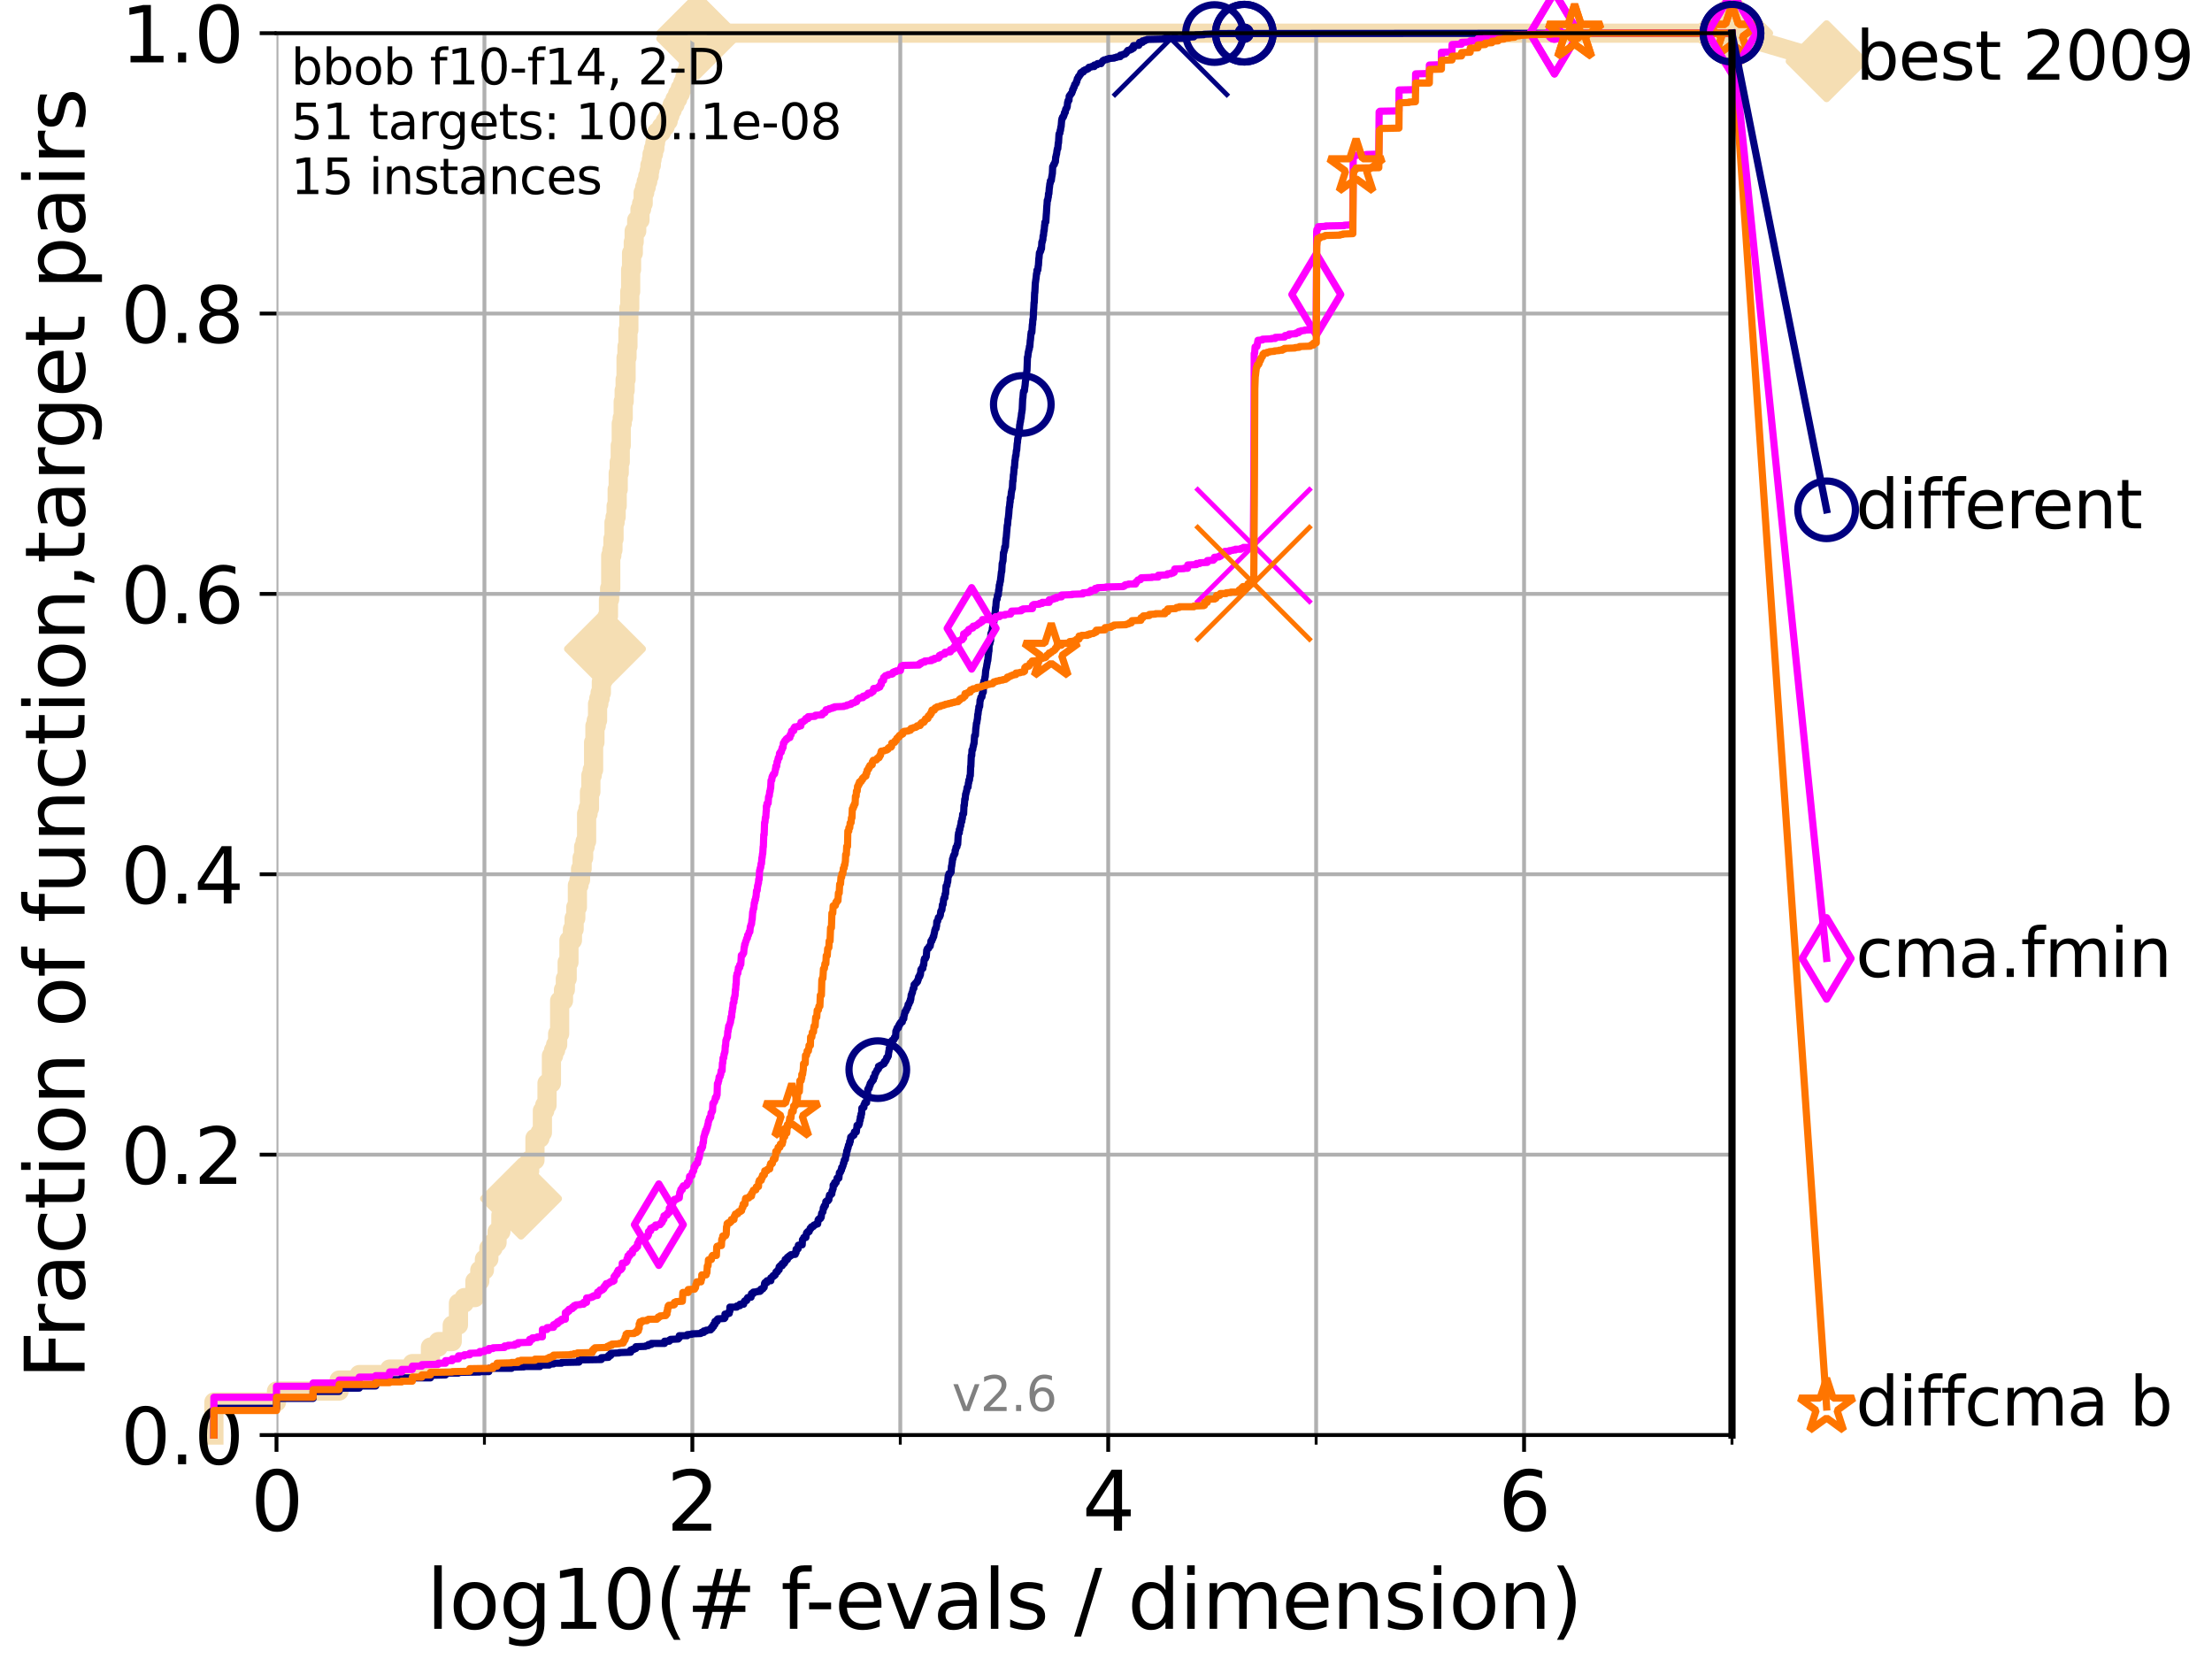 <?xml version="1.0" encoding="utf-8" standalone="no"?>
<!DOCTYPE svg PUBLIC "-//W3C//DTD SVG 1.1//EN"
  "http://www.w3.org/Graphics/SVG/1.1/DTD/svg11.dtd">
<svg height="345.6pt" version="1.1" viewBox="0 0 460.8 345.6" width="460.8pt" xmlns="http://www.w3.org/2000/svg" xmlns:xlink="http://www.w3.org/1999/xlink">
 <defs>
  <style type="text/css">*{stroke-linecap:butt;stroke-linejoin:round;}</style>
 </defs>
 <g id="figure_1">
  <g id="patch_1">
   <path d="M 0 345.6 
L 460.8 345.6 
L 460.8 0 
L 0 0 
z
" style="fill:#ffffff;"/>
  </g>
  <g id="axes_1">
   <g id="patch_2">
    <path d="M 57.6 298.944 
L 360.806 298.944 
L 360.806 6.912 
L 57.6 6.912 
z
" style="fill:#ffffff;"/>
   </g>
   <g id="line2d_1">
    <path d="M 44.561 298.944 
L 44.561 292.073 
L 57.6 292.073 
L 57.6 289.782 
L 70.639 289.782 
L 70.639 287.492 
L 74.837 287.492 
L 74.837 286.347 
L 81.166 286.347 
L 81.166 285.201 
L 85.894 285.201 
L 85.894 284.056 
L 89.669 284.056 
L 89.669 280.62 
L 91.306 280.62 
L 91.306 279.475 
L 94.206 279.475 
L 94.206 276.04 
L 95.503 276.04 
L 95.503 271.459 
L 96.718 271.459 
L 96.718 270.313 
L 98.933 270.313 
L 98.933 266.878 
L 99.95 266.878 
L 99.95 264.587 
L 100.915 264.587 
L 100.915 262.297 
L 101.833 262.297 
L 101.833 260.006 
L 102.708 260.006 
L 102.708 258.861 
L 103.544 258.861 
L 103.544 256.571 
L 104.345 256.571 
L 104.345 253.135 
L 105.851 253.135 
L 105.851 251.99 
L 106.561 251.99 
L 106.561 250.845 
L 107.245 250.845 
L 107.245 249.699 
L 108.543 249.699 
L 108.543 248.554 
L 109.159 248.554 
L 109.159 245.118 
L 109.757 245.118 
L 109.757 243.973 
L 110.336 243.973 
L 110.336 241.683 
L 111.442 241.683 
L 111.442 237.102 
L 112.488 237.102 
L 112.488 235.957 
L 112.989 235.957 
L 112.989 231.376 
L 113.478 231.376 
L 113.478 230.231 
L 113.954 230.231 
L 113.954 225.65 
L 114.872 225.65 
L 114.872 219.924 
L 115.315 219.924 
L 115.315 218.778 
L 115.747 218.778 
L 115.747 217.633 
L 116.17 217.633 
L 116.17 215.343 
L 116.584 215.343 
L 116.584 208.471 
L 117.384 208.471 
L 117.384 206.181 
L 117.772 206.181 
L 117.772 203.89 
L 118.152 203.89 
L 118.152 200.455 
L 118.525 200.455 
L 118.525 195.874 
L 119.248 195.874 
L 119.248 193.583 
L 119.6 193.583 
L 119.6 191.293 
L 119.945 191.293 
L 119.945 189.003 
L 120.284 189.003 
L 120.284 184.422 
L 120.617 184.422 
L 120.617 183.276 
L 120.944 183.276 
L 120.944 180.986 
L 121.266 180.986 
L 121.266 178.696 
L 121.582 178.696 
L 121.582 176.405 
L 121.893 176.405 
L 121.893 175.26 
L 122.199 175.26 
L 122.199 169.534 
L 122.5 169.534 
L 122.5 168.389 
L 122.796 168.389 
L 122.796 164.953 
L 123.088 164.953 
L 123.088 161.517 
L 123.375 161.517 
L 123.375 160.372 
L 123.658 160.372 
L 123.658 154.646 
L 123.936 154.646 
L 123.936 151.21 
L 124.211 151.21 
L 124.211 150.065 
L 124.482 150.065 
L 124.482 146.629 
L 124.748 146.629 
L 124.748 145.484 
L 125.012 145.484 
L 125.012 144.339 
L 125.271 144.339 
L 125.271 142.048 
L 125.527 142.048 
L 125.527 138.613 
L 125.779 138.613 
L 125.779 135.177 
L 126.029 135.177 
L 126.029 131.741 
L 126.275 131.741 
L 126.275 130.596 
L 126.517 130.596 
L 126.517 128.306 
L 126.757 128.306 
L 126.757 124.87 
L 126.994 124.87 
L 126.994 122.58 
L 127.227 122.58 
L 127.227 115.708 
L 127.458 115.708 
L 127.458 114.563 
L 127.686 114.563 
L 127.686 112.273 
L 127.911 112.273 
L 127.911 108.837 
L 128.134 108.837 
L 128.134 107.692 
L 128.354 107.692 
L 128.354 105.401 
L 128.571 105.401 
L 128.571 101.966 
L 128.786 101.966 
L 128.786 98.53 
L 128.999 98.53 
L 128.999 96.239 
L 129.209 96.239 
L 129.209 92.804 
L 129.417 92.804 
L 129.417 88.223 
L 129.623 88.223 
L 129.623 87.078 
L 129.826 87.078 
L 129.826 83.642 
L 130.027 83.642 
L 130.027 81.352 
L 130.226 81.352 
L 130.226 79.061 
L 130.423 79.061 
L 130.423 74.48 
L 130.618 74.48 
L 130.618 72.19 
L 130.811 72.19 
L 130.811 68.754 
L 131.002 68.754 
L 131.002 64.173 
L 131.191 64.173 
L 131.191 60.738 
L 131.378 60.738 
L 131.378 56.157 
L 131.564 56.157 
L 131.564 52.721 
L 131.929 52.721 
L 131.929 50.43 
L 132.109 50.43 
L 132.109 48.14 
L 132.639 48.14 
L 132.639 45.85 
L 133.323 45.85 
L 133.323 43.559 
L 133.656 43.559 
L 133.656 42.414 
L 133.983 42.414 
L 133.983 40.123 
L 134.305 40.123 
L 134.305 38.978 
L 134.621 38.978 
L 134.621 37.833 
L 134.932 37.833 
L 134.932 36.688 
L 135.238 36.688 
L 135.238 35.543 
L 135.389 35.543 
L 135.389 34.397 
L 135.688 34.397 
L 135.688 33.252 
L 135.835 33.252 
L 135.835 32.107 
L 136.127 32.107 
L 136.127 30.962 
L 136.414 30.962 
L 136.414 29.816 
L 136.556 29.816 
L 136.556 28.671 
L 136.837 28.671 
L 136.837 27.526 
L 137.788 27.526 
L 137.788 26.381 
L 138.566 26.381 
L 138.566 25.236 
L 139.191 25.236 
L 139.191 24.09 
L 139.556 24.09 
L 139.556 22.945 
L 140.033 22.945 
L 140.033 21.8 
L 140.612 21.8 
L 140.612 20.655 
L 141.173 20.655 
L 141.173 19.509 
L 141.718 19.509 
L 141.718 18.364 
L 142.248 18.364 
L 142.248 17.219 
L 142.662 17.219 
L 142.662 16.074 
L 142.966 16.074 
L 142.966 14.929 
L 143.364 14.929 
L 143.364 13.783 
L 143.754 13.783 
L 143.754 12.638 
L 144.23 12.638 
L 144.23 11.493 
L 144.418 11.493 
L 144.418 10.348 
L 144.603 10.348 
L 144.603 9.202 
L 144.968 9.202 
L 144.968 8.057 
L 145.238 8.057 
L 145.238 6.912 
L 360.806 6.912 
L 360.806 6.912 
" style="fill:none;stroke:#f5deb3;stroke-linecap:square;stroke-width:4;"/>
   </g>
   <g id="line2d_2">
    <defs>
     <path d="M -0 7.778 
L 7.778 0 
L 0 -7.778 
L -7.778 -0 
z
" id="m7c37f8c0b0" style="stroke:#f5deb3;stroke-linejoin:miter;stroke-width:1.5;"/>
    </defs>
    <g>
     <use style="fill:#f5deb3;stroke:#f5deb3;stroke-linejoin:miter;stroke-width:1.5;" x="108.543" xlink:href="#m7c37f8c0b0" y="249.699"/>
     <use style="fill:#f5deb3;stroke:#f5deb3;stroke-linejoin:miter;stroke-width:1.5;" x="126.029" xlink:href="#m7c37f8c0b0" y="135.177"/>
     <use style="fill:#f5deb3;stroke:#f5deb3;stroke-linejoin:miter;stroke-width:1.5;" x="145.238" xlink:href="#m7c37f8c0b0" y="8.057"/>
     <use style="fill:#f5deb3;stroke:#f5deb3;stroke-linejoin:miter;stroke-width:1.5;" x="145.238" xlink:href="#m7c37f8c0b0" y="6.912"/>
     <use style="fill:#f5deb3;stroke:#f5deb3;stroke-linejoin:miter;stroke-width:1.5;" x="145.238" xlink:href="#m7c37f8c0b0" y="6.912"/>
     <use style="fill:#f5deb3;stroke:#f5deb3;stroke-linejoin:miter;stroke-width:1.5;" x="360.806" xlink:href="#m7c37f8c0b0" y="6.912"/>
    </g>
   </g>
   <g id="line2d_3">
    <path style="fill:none;stroke:#f5deb3;stroke-linecap:square;stroke-width:4;"/>
    <g/>
   </g>
   <g id="line2d_4">
    <path d="M 360.806 6.912 
L 380.515 12.753 
" style="fill:none;stroke:#f5deb3;stroke-linecap:square;stroke-width:4;"/>
    <g>
     <use style="fill:#f5deb3;stroke:#f5deb3;stroke-linejoin:miter;stroke-width:1.5;" x="360.806" xlink:href="#m7c37f8c0b0" y="6.912"/>
     <use style="fill:#f5deb3;stroke:#f5deb3;stroke-linejoin:miter;stroke-width:1.5;" x="380.515" xlink:href="#m7c37f8c0b0" y="12.753"/>
    </g>
   </g>
   <g id="matplotlib.axis_1">
    <g id="xtick_1">
     <g id="line2d_5">
      <path clip-path="url(#pad0fe8a8a3)" d="M 57.6 298.944 
L 57.6 6.912 
" style="fill:none;stroke:#b0b0b0;stroke-linecap:square;stroke-width:0.8;"/>
     </g>
     <g id="line2d_6">
      <defs>
       <path d="M 0 0 
L 0 3.5 
" id="m7acf461abf" style="stroke:#000000;stroke-width:0.8;"/>
      </defs>
      <g>
       <use style="stroke:#000000;stroke-width:0.8;" x="57.6" xlink:href="#m7acf461abf" y="298.944"/>
      </g>
     </g>
     <g id="text_1">
      <!-- 0 -->
      <g transform="translate(52.192 318.861)scale(0.17 -0.17)">
       <defs>
        <path d="M 2034 4250 
Q 1547 4250 1301 3770 
Q 1056 3291 1056 2328 
Q 1056 1369 1301 889 
Q 1547 409 2034 409 
Q 2525 409 2770 889 
Q 3016 1369 3016 2328 
Q 3016 3291 2770 3770 
Q 2525 4250 2034 4250 
z
M 2034 4750 
Q 2819 4750 3233 4129 
Q 3647 3509 3647 2328 
Q 3647 1150 3233 529 
Q 2819 -91 2034 -91 
Q 1250 -91 836 529 
Q 422 1150 422 2328 
Q 422 3509 836 4129 
Q 1250 4750 2034 4750 
z
" id="DejaVuSans-30" transform="scale(0.016)"/>
       </defs>
       <use xlink:href="#DejaVuSans-30"/>
      </g>
     </g>
    </g>
    <g id="xtick_2">
     <g id="line2d_7">
      <path clip-path="url(#pad0fe8a8a3)" d="M 144.23 298.944 
L 144.23 6.912 
" style="fill:none;stroke:#b0b0b0;stroke-linecap:square;stroke-width:0.8;"/>
     </g>
     <g id="line2d_8">
      <g>
       <use style="stroke:#000000;stroke-width:0.8;" x="144.23" xlink:href="#m7acf461abf" y="298.944"/>
      </g>
     </g>
     <g id="text_2">
      <!-- 2 -->
      <g transform="translate(138.822 318.861)scale(0.17 -0.17)">
       <defs>
        <path d="M 1228 531 
L 3431 531 
L 3431 0 
L 469 0 
L 469 531 
Q 828 903 1448 1529 
Q 2069 2156 2228 2338 
Q 2531 2678 2651 2914 
Q 2772 3150 2772 3378 
Q 2772 3750 2511 3984 
Q 2250 4219 1831 4219 
Q 1534 4219 1204 4116 
Q 875 4013 500 3803 
L 500 4441 
Q 881 4594 1212 4672 
Q 1544 4750 1819 4750 
Q 2544 4750 2975 4387 
Q 3406 4025 3406 3419 
Q 3406 3131 3298 2873 
Q 3191 2616 2906 2266 
Q 2828 2175 2409 1742 
Q 1991 1309 1228 531 
z
" id="DejaVuSans-32" transform="scale(0.016)"/>
       </defs>
       <use xlink:href="#DejaVuSans-32"/>
      </g>
     </g>
    </g>
    <g id="xtick_3">
     <g id="line2d_9">
      <path clip-path="url(#pad0fe8a8a3)" d="M 230.861 298.944 
L 230.861 6.912 
" style="fill:none;stroke:#b0b0b0;stroke-linecap:square;stroke-width:0.8;"/>
     </g>
     <g id="line2d_10">
      <g>
       <use style="stroke:#000000;stroke-width:0.8;" x="230.861" xlink:href="#m7acf461abf" y="298.944"/>
      </g>
     </g>
     <g id="text_3">
      <!-- 4 -->
      <g transform="translate(225.453 318.861)scale(0.17 -0.17)">
       <defs>
        <path d="M 2419 4116 
L 825 1625 
L 2419 1625 
L 2419 4116 
z
M 2253 4666 
L 3047 4666 
L 3047 1625 
L 3713 1625 
L 3713 1100 
L 3047 1100 
L 3047 0 
L 2419 0 
L 2419 1100 
L 313 1100 
L 313 1709 
L 2253 4666 
z
" id="DejaVuSans-34" transform="scale(0.016)"/>
       </defs>
       <use xlink:href="#DejaVuSans-34"/>
      </g>
     </g>
    </g>
    <g id="xtick_4">
     <g id="line2d_11">
      <path clip-path="url(#pad0fe8a8a3)" d="M 317.491 298.944 
L 317.491 6.912 
" style="fill:none;stroke:#b0b0b0;stroke-linecap:square;stroke-width:0.8;"/>
     </g>
     <g id="line2d_12">
      <g>
       <use style="stroke:#000000;stroke-width:0.8;" x="317.491" xlink:href="#m7acf461abf" y="298.944"/>
      </g>
     </g>
     <g id="text_4">
      <!-- 6 -->
      <g transform="translate(312.083 318.861)scale(0.17 -0.17)">
       <defs>
        <path d="M 2113 2584 
Q 1688 2584 1439 2293 
Q 1191 2003 1191 1497 
Q 1191 994 1439 701 
Q 1688 409 2113 409 
Q 2538 409 2786 701 
Q 3034 994 3034 1497 
Q 3034 2003 2786 2293 
Q 2538 2584 2113 2584 
z
M 3366 4563 
L 3366 3988 
Q 3128 4100 2886 4159 
Q 2644 4219 2406 4219 
Q 1781 4219 1451 3797 
Q 1122 3375 1075 2522 
Q 1259 2794 1537 2939 
Q 1816 3084 2150 3084 
Q 2853 3084 3261 2657 
Q 3669 2231 3669 1497 
Q 3669 778 3244 343 
Q 2819 -91 2113 -91 
Q 1303 -91 875 529 
Q 447 1150 447 2328 
Q 447 3434 972 4092 
Q 1497 4750 2381 4750 
Q 2619 4750 2861 4703 
Q 3103 4656 3366 4563 
z
" id="DejaVuSans-36" transform="scale(0.016)"/>
       </defs>
       <use xlink:href="#DejaVuSans-36"/>
      </g>
     </g>
    </g>
    <g id="xtick_5">
     <g id="line2d_13">
      <path clip-path="url(#pad0fe8a8a3)" d="M 100.915 298.944 
L 100.915 6.912 
" style="fill:none;stroke:#b0b0b0;stroke-linecap:square;stroke-width:0.8;"/>
     </g>
     <g id="line2d_14">
      <defs>
       <path d="M 0 0 
L 0 2 
" id="m1fee56336a" style="stroke:#000000;stroke-width:0.6;"/>
      </defs>
      <g>
       <use style="stroke:#000000;stroke-width:0.6;" x="100.915" xlink:href="#m1fee56336a" y="298.944"/>
      </g>
     </g>
    </g>
    <g id="xtick_6">
     <g id="line2d_15">
      <path clip-path="url(#pad0fe8a8a3)" d="M 187.546 298.944 
L 187.546 6.912 
" style="fill:none;stroke:#b0b0b0;stroke-linecap:square;stroke-width:0.8;"/>
     </g>
     <g id="line2d_16">
      <g>
       <use style="stroke:#000000;stroke-width:0.6;" x="187.546" xlink:href="#m1fee56336a" y="298.944"/>
      </g>
     </g>
    </g>
    <g id="xtick_7">
     <g id="line2d_17">
      <path clip-path="url(#pad0fe8a8a3)" d="M 274.176 298.944 
L 274.176 6.912 
" style="fill:none;stroke:#b0b0b0;stroke-linecap:square;stroke-width:0.8;"/>
     </g>
     <g id="line2d_18">
      <g>
       <use style="stroke:#000000;stroke-width:0.6;" x="274.176" xlink:href="#m1fee56336a" y="298.944"/>
      </g>
     </g>
    </g>
    <g id="xtick_8">
     <g id="line2d_19">
      <path clip-path="url(#pad0fe8a8a3)" d="M 360.806 298.944 
L 360.806 6.912 
" style="fill:none;stroke:#b0b0b0;stroke-linecap:square;stroke-width:0.8;"/>
     </g>
     <g id="line2d_20">
      <g>
       <use style="stroke:#000000;stroke-width:0.6;" x="360.806" xlink:href="#m1fee56336a" y="298.944"/>
      </g>
     </g>
    </g>
    <g id="text_5">
     <!-- log10(# f-evals / dimension) -->
     <g transform="translate(88.823 339.314)scale(0.17 -0.17)">
      <defs>
       <path d="M 603 4863 
L 1178 4863 
L 1178 0 
L 603 0 
L 603 4863 
z
" id="DejaVuSans-6c" transform="scale(0.016)"/>
       <path d="M 1959 3097 
Q 1497 3097 1228 2736 
Q 959 2375 959 1747 
Q 959 1119 1226 758 
Q 1494 397 1959 397 
Q 2419 397 2687 759 
Q 2956 1122 2956 1747 
Q 2956 2369 2687 2733 
Q 2419 3097 1959 3097 
z
M 1959 3584 
Q 2709 3584 3137 3096 
Q 3566 2609 3566 1747 
Q 3566 888 3137 398 
Q 2709 -91 1959 -91 
Q 1206 -91 779 398 
Q 353 888 353 1747 
Q 353 2609 779 3096 
Q 1206 3584 1959 3584 
z
" id="DejaVuSans-6f" transform="scale(0.016)"/>
       <path d="M 2906 1791 
Q 2906 2416 2648 2759 
Q 2391 3103 1925 3103 
Q 1463 3103 1205 2759 
Q 947 2416 947 1791 
Q 947 1169 1205 825 
Q 1463 481 1925 481 
Q 2391 481 2648 825 
Q 2906 1169 2906 1791 
z
M 3481 434 
Q 3481 -459 3084 -895 
Q 2688 -1331 1869 -1331 
Q 1566 -1331 1297 -1286 
Q 1028 -1241 775 -1147 
L 775 -588 
Q 1028 -725 1275 -790 
Q 1522 -856 1778 -856 
Q 2344 -856 2625 -561 
Q 2906 -266 2906 331 
L 2906 616 
Q 2728 306 2450 153 
Q 2172 0 1784 0 
Q 1141 0 747 490 
Q 353 981 353 1791 
Q 353 2603 747 3093 
Q 1141 3584 1784 3584 
Q 2172 3584 2450 3431 
Q 2728 3278 2906 2969 
L 2906 3500 
L 3481 3500 
L 3481 434 
z
" id="DejaVuSans-67" transform="scale(0.016)"/>
       <path d="M 794 531 
L 1825 531 
L 1825 4091 
L 703 3866 
L 703 4441 
L 1819 4666 
L 2450 4666 
L 2450 531 
L 3481 531 
L 3481 0 
L 794 0 
L 794 531 
z
" id="DejaVuSans-31" transform="scale(0.016)"/>
       <path d="M 1984 4856 
Q 1566 4138 1362 3434 
Q 1159 2731 1159 2009 
Q 1159 1288 1364 580 
Q 1569 -128 1984 -844 
L 1484 -844 
Q 1016 -109 783 600 
Q 550 1309 550 2009 
Q 550 2706 781 3412 
Q 1013 4119 1484 4856 
L 1984 4856 
z
" id="DejaVuSans-28" transform="scale(0.016)"/>
       <path d="M 3272 2816 
L 2363 2816 
L 2100 1772 
L 3016 1772 
L 3272 2816 
z
M 2803 4594 
L 2478 3297 
L 3391 3297 
L 3719 4594 
L 4219 4594 
L 3897 3297 
L 4872 3297 
L 4872 2816 
L 3775 2816 
L 3519 1772 
L 4513 1772 
L 4513 1294 
L 3397 1294 
L 3072 0 
L 2572 0 
L 2894 1294 
L 1978 1294 
L 1656 0 
L 1153 0 
L 1478 1294 
L 494 1294 
L 494 1772 
L 1594 1772 
L 1856 2816 
L 850 2816 
L 850 3297 
L 1978 3297 
L 2297 4594 
L 2803 4594 
z
" id="DejaVuSans-23" transform="scale(0.016)"/>
       <path id="DejaVuSans-20" transform="scale(0.016)"/>
       <path d="M 2375 4863 
L 2375 4384 
L 1825 4384 
Q 1516 4384 1395 4259 
Q 1275 4134 1275 3809 
L 1275 3500 
L 2222 3500 
L 2222 3053 
L 1275 3053 
L 1275 0 
L 697 0 
L 697 3053 
L 147 3053 
L 147 3500 
L 697 3500 
L 697 3744 
Q 697 4328 969 4595 
Q 1241 4863 1831 4863 
L 2375 4863 
z
" id="DejaVuSans-66" transform="scale(0.016)"/>
       <path d="M 313 2009 
L 1997 2009 
L 1997 1497 
L 313 1497 
L 313 2009 
z
" id="DejaVuSans-2d" transform="scale(0.016)"/>
       <path d="M 3597 1894 
L 3597 1613 
L 953 1613 
Q 991 1019 1311 708 
Q 1631 397 2203 397 
Q 2534 397 2845 478 
Q 3156 559 3463 722 
L 3463 178 
Q 3153 47 2828 -22 
Q 2503 -91 2169 -91 
Q 1331 -91 842 396 
Q 353 884 353 1716 
Q 353 2575 817 3079 
Q 1281 3584 2069 3584 
Q 2775 3584 3186 3129 
Q 3597 2675 3597 1894 
z
M 3022 2063 
Q 3016 2534 2758 2815 
Q 2500 3097 2075 3097 
Q 1594 3097 1305 2825 
Q 1016 2553 972 2059 
L 3022 2063 
z
" id="DejaVuSans-65" transform="scale(0.016)"/>
       <path d="M 191 3500 
L 800 3500 
L 1894 563 
L 2988 3500 
L 3597 3500 
L 2284 0 
L 1503 0 
L 191 3500 
z
" id="DejaVuSans-76" transform="scale(0.016)"/>
       <path d="M 2194 1759 
Q 1497 1759 1228 1600 
Q 959 1441 959 1056 
Q 959 750 1161 570 
Q 1363 391 1709 391 
Q 2188 391 2477 730 
Q 2766 1069 2766 1631 
L 2766 1759 
L 2194 1759 
z
M 3341 1997 
L 3341 0 
L 2766 0 
L 2766 531 
Q 2569 213 2275 61 
Q 1981 -91 1556 -91 
Q 1019 -91 701 211 
Q 384 513 384 1019 
Q 384 1609 779 1909 
Q 1175 2209 1959 2209 
L 2766 2209 
L 2766 2266 
Q 2766 2663 2505 2880 
Q 2244 3097 1772 3097 
Q 1472 3097 1187 3025 
Q 903 2953 641 2809 
L 641 3341 
Q 956 3463 1253 3523 
Q 1550 3584 1831 3584 
Q 2591 3584 2966 3190 
Q 3341 2797 3341 1997 
z
" id="DejaVuSans-61" transform="scale(0.016)"/>
       <path d="M 2834 3397 
L 2834 2853 
Q 2591 2978 2328 3040 
Q 2066 3103 1784 3103 
Q 1356 3103 1142 2972 
Q 928 2841 928 2578 
Q 928 2378 1081 2264 
Q 1234 2150 1697 2047 
L 1894 2003 
Q 2506 1872 2764 1633 
Q 3022 1394 3022 966 
Q 3022 478 2636 193 
Q 2250 -91 1575 -91 
Q 1294 -91 989 -36 
Q 684 19 347 128 
L 347 722 
Q 666 556 975 473 
Q 1284 391 1588 391 
Q 1994 391 2212 530 
Q 2431 669 2431 922 
Q 2431 1156 2273 1281 
Q 2116 1406 1581 1522 
L 1381 1569 
Q 847 1681 609 1914 
Q 372 2147 372 2553 
Q 372 3047 722 3315 
Q 1072 3584 1716 3584 
Q 2034 3584 2315 3537 
Q 2597 3491 2834 3397 
z
" id="DejaVuSans-73" transform="scale(0.016)"/>
       <path d="M 1625 4666 
L 2156 4666 
L 531 -594 
L 0 -594 
L 1625 4666 
z
" id="DejaVuSans-2f" transform="scale(0.016)"/>
       <path d="M 2906 2969 
L 2906 4863 
L 3481 4863 
L 3481 0 
L 2906 0 
L 2906 525 
Q 2725 213 2448 61 
Q 2172 -91 1784 -91 
Q 1150 -91 751 415 
Q 353 922 353 1747 
Q 353 2572 751 3078 
Q 1150 3584 1784 3584 
Q 2172 3584 2448 3432 
Q 2725 3281 2906 2969 
z
M 947 1747 
Q 947 1113 1208 752 
Q 1469 391 1925 391 
Q 2381 391 2643 752 
Q 2906 1113 2906 1747 
Q 2906 2381 2643 2742 
Q 2381 3103 1925 3103 
Q 1469 3103 1208 2742 
Q 947 2381 947 1747 
z
" id="DejaVuSans-64" transform="scale(0.016)"/>
       <path d="M 603 3500 
L 1178 3500 
L 1178 0 
L 603 0 
L 603 3500 
z
M 603 4863 
L 1178 4863 
L 1178 4134 
L 603 4134 
L 603 4863 
z
" id="DejaVuSans-69" transform="scale(0.016)"/>
       <path d="M 3328 2828 
Q 3544 3216 3844 3400 
Q 4144 3584 4550 3584 
Q 5097 3584 5394 3201 
Q 5691 2819 5691 2113 
L 5691 0 
L 5113 0 
L 5113 2094 
Q 5113 2597 4934 2840 
Q 4756 3084 4391 3084 
Q 3944 3084 3684 2787 
Q 3425 2491 3425 1978 
L 3425 0 
L 2847 0 
L 2847 2094 
Q 2847 2600 2669 2842 
Q 2491 3084 2119 3084 
Q 1678 3084 1418 2786 
Q 1159 2488 1159 1978 
L 1159 0 
L 581 0 
L 581 3500 
L 1159 3500 
L 1159 2956 
Q 1356 3278 1631 3431 
Q 1906 3584 2284 3584 
Q 2666 3584 2933 3390 
Q 3200 3197 3328 2828 
z
" id="DejaVuSans-6d" transform="scale(0.016)"/>
       <path d="M 3513 2113 
L 3513 0 
L 2938 0 
L 2938 2094 
Q 2938 2591 2744 2837 
Q 2550 3084 2163 3084 
Q 1697 3084 1428 2787 
Q 1159 2491 1159 1978 
L 1159 0 
L 581 0 
L 581 3500 
L 1159 3500 
L 1159 2956 
Q 1366 3272 1645 3428 
Q 1925 3584 2291 3584 
Q 2894 3584 3203 3211 
Q 3513 2838 3513 2113 
z
" id="DejaVuSans-6e" transform="scale(0.016)"/>
       <path d="M 513 4856 
L 1013 4856 
Q 1481 4119 1714 3412 
Q 1947 2706 1947 2009 
Q 1947 1309 1714 600 
Q 1481 -109 1013 -844 
L 513 -844 
Q 928 -128 1133 580 
Q 1338 1288 1338 2009 
Q 1338 2731 1133 3434 
Q 928 4138 513 4856 
z
" id="DejaVuSans-29" transform="scale(0.016)"/>
      </defs>
      <use xlink:href="#DejaVuSans-6c"/>
      <use x="27.783" xlink:href="#DejaVuSans-6f"/>
      <use x="88.965" xlink:href="#DejaVuSans-67"/>
      <use x="152.441" xlink:href="#DejaVuSans-31"/>
      <use x="216.064" xlink:href="#DejaVuSans-30"/>
      <use x="279.688" xlink:href="#DejaVuSans-28"/>
      <use x="318.701" xlink:href="#DejaVuSans-23"/>
      <use x="402.49" xlink:href="#DejaVuSans-20"/>
      <use x="434.277" xlink:href="#DejaVuSans-66"/>
      <use x="463.982" xlink:href="#DejaVuSans-2d"/>
      <use x="500.066" xlink:href="#DejaVuSans-65"/>
      <use x="561.59" xlink:href="#DejaVuSans-76"/>
      <use x="620.77" xlink:href="#DejaVuSans-61"/>
      <use x="682.049" xlink:href="#DejaVuSans-6c"/>
      <use x="709.832" xlink:href="#DejaVuSans-73"/>
      <use x="761.932" xlink:href="#DejaVuSans-20"/>
      <use x="793.719" xlink:href="#DejaVuSans-2f"/>
      <use x="827.41" xlink:href="#DejaVuSans-20"/>
      <use x="859.197" xlink:href="#DejaVuSans-64"/>
      <use x="922.674" xlink:href="#DejaVuSans-69"/>
      <use x="950.457" xlink:href="#DejaVuSans-6d"/>
      <use x="1047.869" xlink:href="#DejaVuSans-65"/>
      <use x="1109.393" xlink:href="#DejaVuSans-6e"/>
      <use x="1172.771" xlink:href="#DejaVuSans-73"/>
      <use x="1224.871" xlink:href="#DejaVuSans-69"/>
      <use x="1252.654" xlink:href="#DejaVuSans-6f"/>
      <use x="1313.836" xlink:href="#DejaVuSans-6e"/>
      <use x="1377.215" xlink:href="#DejaVuSans-29"/>
     </g>
    </g>
   </g>
   <g id="matplotlib.axis_2">
    <g id="ytick_1">
     <g id="line2d_21">
      <path clip-path="url(#pad0fe8a8a3)" d="M 57.6 298.944 
L 360.806 298.944 
" style="fill:none;stroke:#b0b0b0;stroke-linecap:square;stroke-width:0.8;"/>
     </g>
     <g id="line2d_22">
      <defs>
       <path d="M 0 0 
L -3.5 0 
" id="mf244f6f18c" style="stroke:#000000;stroke-width:0.8;"/>
      </defs>
      <g>
       <use style="stroke:#000000;stroke-width:0.8;" x="57.6" xlink:href="#mf244f6f18c" y="298.944"/>
      </g>
     </g>
     <g id="text_6">
      <!-- 0.0 -->
      <g transform="translate(25.155 305.023)scale(0.16 -0.16)">
       <defs>
        <path d="M 684 794 
L 1344 794 
L 1344 0 
L 684 0 
L 684 794 
z
" id="DejaVuSans-2e" transform="scale(0.016)"/>
       </defs>
       <use xlink:href="#DejaVuSans-30"/>
       <use x="63.623" xlink:href="#DejaVuSans-2e"/>
       <use x="95.41" xlink:href="#DejaVuSans-30"/>
      </g>
     </g>
    </g>
    <g id="ytick_2">
     <g id="line2d_23">
      <path clip-path="url(#pad0fe8a8a3)" d="M 57.6 240.538 
L 360.806 240.538 
" style="fill:none;stroke:#b0b0b0;stroke-linecap:square;stroke-width:0.8;"/>
     </g>
     <g id="line2d_24">
      <g>
       <use style="stroke:#000000;stroke-width:0.8;" x="57.6" xlink:href="#mf244f6f18c" y="240.538"/>
      </g>
     </g>
     <g id="text_7">
      <!-- 0.2 -->
      <g transform="translate(25.155 246.616)scale(0.16 -0.16)">
       <use xlink:href="#DejaVuSans-30"/>
       <use x="63.623" xlink:href="#DejaVuSans-2e"/>
       <use x="95.41" xlink:href="#DejaVuSans-32"/>
      </g>
     </g>
    </g>
    <g id="ytick_3">
     <g id="line2d_25">
      <path clip-path="url(#pad0fe8a8a3)" d="M 57.6 182.131 
L 360.806 182.131 
" style="fill:none;stroke:#b0b0b0;stroke-linecap:square;stroke-width:0.8;"/>
     </g>
     <g id="line2d_26">
      <g>
       <use style="stroke:#000000;stroke-width:0.8;" x="57.6" xlink:href="#mf244f6f18c" y="182.131"/>
      </g>
     </g>
     <g id="text_8">
      <!-- 0.4 -->
      <g transform="translate(25.155 188.21)scale(0.16 -0.16)">
       <use xlink:href="#DejaVuSans-30"/>
       <use x="63.623" xlink:href="#DejaVuSans-2e"/>
       <use x="95.41" xlink:href="#DejaVuSans-34"/>
      </g>
     </g>
    </g>
    <g id="ytick_4">
     <g id="line2d_27">
      <path clip-path="url(#pad0fe8a8a3)" d="M 57.6 123.725 
L 360.806 123.725 
" style="fill:none;stroke:#b0b0b0;stroke-linecap:square;stroke-width:0.8;"/>
     </g>
     <g id="line2d_28">
      <g>
       <use style="stroke:#000000;stroke-width:0.8;" x="57.6" xlink:href="#mf244f6f18c" y="123.725"/>
      </g>
     </g>
     <g id="text_9">
      <!-- 0.6 -->
      <g transform="translate(25.155 129.804)scale(0.16 -0.16)">
       <use xlink:href="#DejaVuSans-30"/>
       <use x="63.623" xlink:href="#DejaVuSans-2e"/>
       <use x="95.41" xlink:href="#DejaVuSans-36"/>
      </g>
     </g>
    </g>
    <g id="ytick_5">
     <g id="line2d_29">
      <path clip-path="url(#pad0fe8a8a3)" d="M 57.6 65.318 
L 360.806 65.318 
" style="fill:none;stroke:#b0b0b0;stroke-linecap:square;stroke-width:0.8;"/>
     </g>
     <g id="line2d_30">
      <g>
       <use style="stroke:#000000;stroke-width:0.8;" x="57.6" xlink:href="#mf244f6f18c" y="65.318"/>
      </g>
     </g>
     <g id="text_10">
      <!-- 0.8 -->
      <g transform="translate(25.155 71.397)scale(0.16 -0.16)">
       <defs>
        <path d="M 2034 2216 
Q 1584 2216 1326 1975 
Q 1069 1734 1069 1313 
Q 1069 891 1326 650 
Q 1584 409 2034 409 
Q 2484 409 2743 651 
Q 3003 894 3003 1313 
Q 3003 1734 2745 1975 
Q 2488 2216 2034 2216 
z
M 1403 2484 
Q 997 2584 770 2862 
Q 544 3141 544 3541 
Q 544 4100 942 4425 
Q 1341 4750 2034 4750 
Q 2731 4750 3128 4425 
Q 3525 4100 3525 3541 
Q 3525 3141 3298 2862 
Q 3072 2584 2669 2484 
Q 3125 2378 3379 2068 
Q 3634 1759 3634 1313 
Q 3634 634 3220 271 
Q 2806 -91 2034 -91 
Q 1263 -91 848 271 
Q 434 634 434 1313 
Q 434 1759 690 2068 
Q 947 2378 1403 2484 
z
M 1172 3481 
Q 1172 3119 1398 2916 
Q 1625 2713 2034 2713 
Q 2441 2713 2670 2916 
Q 2900 3119 2900 3481 
Q 2900 3844 2670 4047 
Q 2441 4250 2034 4250 
Q 1625 4250 1398 4047 
Q 1172 3844 1172 3481 
z
" id="DejaVuSans-38" transform="scale(0.016)"/>
       </defs>
       <use xlink:href="#DejaVuSans-30"/>
       <use x="63.623" xlink:href="#DejaVuSans-2e"/>
       <use x="95.41" xlink:href="#DejaVuSans-38"/>
      </g>
     </g>
    </g>
    <g id="ytick_6">
     <g id="line2d_31">
      <path clip-path="url(#pad0fe8a8a3)" d="M 57.6 6.912 
L 360.806 6.912 
" style="fill:none;stroke:#b0b0b0;stroke-linecap:square;stroke-width:0.8;"/>
     </g>
     <g id="line2d_32">
      <g>
       <use style="stroke:#000000;stroke-width:0.8;" x="57.6" xlink:href="#mf244f6f18c" y="6.912"/>
      </g>
     </g>
     <g id="text_11">
      <!-- 1.0 -->
      <g transform="translate(25.155 12.991)scale(0.16 -0.16)">
       <use xlink:href="#DejaVuSans-31"/>
       <use x="63.623" xlink:href="#DejaVuSans-2e"/>
       <use x="95.41" xlink:href="#DejaVuSans-30"/>
      </g>
     </g>
    </g>
    <g id="text_12">
     <!-- Fraction of function,target pairs -->
     <g transform="translate(17.62 287.313)rotate(-90)scale(0.17 -0.17)">
      <defs>
       <path d="M 628 4666 
L 3309 4666 
L 3309 4134 
L 1259 4134 
L 1259 2759 
L 3109 2759 
L 3109 2228 
L 1259 2228 
L 1259 0 
L 628 0 
L 628 4666 
z
" id="DejaVuSans-46" transform="scale(0.016)"/>
       <path d="M 2631 2963 
Q 2534 3019 2420 3045 
Q 2306 3072 2169 3072 
Q 1681 3072 1420 2755 
Q 1159 2438 1159 1844 
L 1159 0 
L 581 0 
L 581 3500 
L 1159 3500 
L 1159 2956 
Q 1341 3275 1631 3429 
Q 1922 3584 2338 3584 
Q 2397 3584 2469 3576 
Q 2541 3569 2628 3553 
L 2631 2963 
z
" id="DejaVuSans-72" transform="scale(0.016)"/>
       <path d="M 3122 3366 
L 3122 2828 
Q 2878 2963 2633 3030 
Q 2388 3097 2138 3097 
Q 1578 3097 1268 2742 
Q 959 2388 959 1747 
Q 959 1106 1268 751 
Q 1578 397 2138 397 
Q 2388 397 2633 464 
Q 2878 531 3122 666 
L 3122 134 
Q 2881 22 2623 -34 
Q 2366 -91 2075 -91 
Q 1284 -91 818 406 
Q 353 903 353 1747 
Q 353 2603 823 3093 
Q 1294 3584 2113 3584 
Q 2378 3584 2631 3529 
Q 2884 3475 3122 3366 
z
" id="DejaVuSans-63" transform="scale(0.016)"/>
       <path d="M 1172 4494 
L 1172 3500 
L 2356 3500 
L 2356 3053 
L 1172 3053 
L 1172 1153 
Q 1172 725 1289 603 
Q 1406 481 1766 481 
L 2356 481 
L 2356 0 
L 1766 0 
Q 1100 0 847 248 
Q 594 497 594 1153 
L 594 3053 
L 172 3053 
L 172 3500 
L 594 3500 
L 594 4494 
L 1172 4494 
z
" id="DejaVuSans-74" transform="scale(0.016)"/>
       <path d="M 544 1381 
L 544 3500 
L 1119 3500 
L 1119 1403 
Q 1119 906 1312 657 
Q 1506 409 1894 409 
Q 2359 409 2629 706 
Q 2900 1003 2900 1516 
L 2900 3500 
L 3475 3500 
L 3475 0 
L 2900 0 
L 2900 538 
Q 2691 219 2414 64 
Q 2138 -91 1772 -91 
Q 1169 -91 856 284 
Q 544 659 544 1381 
z
M 1991 3584 
L 1991 3584 
z
" id="DejaVuSans-75" transform="scale(0.016)"/>
       <path d="M 750 794 
L 1409 794 
L 1409 256 
L 897 -744 
L 494 -744 
L 750 256 
L 750 794 
z
" id="DejaVuSans-2c" transform="scale(0.016)"/>
       <path d="M 1159 525 
L 1159 -1331 
L 581 -1331 
L 581 3500 
L 1159 3500 
L 1159 2969 
Q 1341 3281 1617 3432 
Q 1894 3584 2278 3584 
Q 2916 3584 3314 3078 
Q 3713 2572 3713 1747 
Q 3713 922 3314 415 
Q 2916 -91 2278 -91 
Q 1894 -91 1617 61 
Q 1341 213 1159 525 
z
M 3116 1747 
Q 3116 2381 2855 2742 
Q 2594 3103 2138 3103 
Q 1681 3103 1420 2742 
Q 1159 2381 1159 1747 
Q 1159 1113 1420 752 
Q 1681 391 2138 391 
Q 2594 391 2855 752 
Q 3116 1113 3116 1747 
z
" id="DejaVuSans-70" transform="scale(0.016)"/>
      </defs>
      <use xlink:href="#DejaVuSans-46"/>
      <use x="50.27" xlink:href="#DejaVuSans-72"/>
      <use x="91.383" xlink:href="#DejaVuSans-61"/>
      <use x="152.662" xlink:href="#DejaVuSans-63"/>
      <use x="207.643" xlink:href="#DejaVuSans-74"/>
      <use x="246.852" xlink:href="#DejaVuSans-69"/>
      <use x="274.635" xlink:href="#DejaVuSans-6f"/>
      <use x="335.816" xlink:href="#DejaVuSans-6e"/>
      <use x="399.195" xlink:href="#DejaVuSans-20"/>
      <use x="430.982" xlink:href="#DejaVuSans-6f"/>
      <use x="492.164" xlink:href="#DejaVuSans-66"/>
      <use x="527.369" xlink:href="#DejaVuSans-20"/>
      <use x="559.156" xlink:href="#DejaVuSans-66"/>
      <use x="594.361" xlink:href="#DejaVuSans-75"/>
      <use x="657.74" xlink:href="#DejaVuSans-6e"/>
      <use x="721.119" xlink:href="#DejaVuSans-63"/>
      <use x="776.1" xlink:href="#DejaVuSans-74"/>
      <use x="815.309" xlink:href="#DejaVuSans-69"/>
      <use x="843.092" xlink:href="#DejaVuSans-6f"/>
      <use x="904.273" xlink:href="#DejaVuSans-6e"/>
      <use x="967.652" xlink:href="#DejaVuSans-2c"/>
      <use x="999.439" xlink:href="#DejaVuSans-74"/>
      <use x="1038.648" xlink:href="#DejaVuSans-61"/>
      <use x="1099.928" xlink:href="#DejaVuSans-72"/>
      <use x="1139.291" xlink:href="#DejaVuSans-67"/>
      <use x="1202.768" xlink:href="#DejaVuSans-65"/>
      <use x="1264.291" xlink:href="#DejaVuSans-74"/>
      <use x="1303.5" xlink:href="#DejaVuSans-20"/>
      <use x="1335.287" xlink:href="#DejaVuSans-70"/>
      <use x="1398.764" xlink:href="#DejaVuSans-61"/>
      <use x="1460.043" xlink:href="#DejaVuSans-69"/>
      <use x="1487.826" xlink:href="#DejaVuSans-72"/>
      <use x="1528.939" xlink:href="#DejaVuSans-73"/>
     </g>
    </g>
   </g>
   <g id="line2d_33">
    <defs>
     <path d="M 0 1.5 
C 0.398 1.5 0.779 1.342 1.061 1.061 
C 1.342 0.779 1.5 0.398 1.5 0 
C 1.5 -0.398 1.342 -0.779 1.061 -1.061 
C 0.779 -1.342 0.398 -1.5 0 -1.5 
C -0.398 -1.5 -0.779 -1.342 -1.061 -1.061 
C -1.342 -0.779 -1.5 -0.398 -1.5 0 
C -1.5 0.398 -1.342 0.779 -1.061 1.061 
C -0.779 1.342 -0.398 1.5 0 1.5 
z
" id="md3ad68f772" style="stroke:#f5deb3;"/>
    </defs>
    <g>
     <use style="fill:#f5deb3;stroke:#f5deb3;" x="145.238" xlink:href="#md3ad68f772" y="6.912"/>
     <use style="fill:#f5deb3;stroke:#f5deb3;" x="145.238" xlink:href="#md3ad68f772" y="6.912"/>
    </g>
   </g>
   <g id="line2d_34">
    <defs>
     <path d="M 0 1.5 
C 0.398 1.5 0.779 1.342 1.061 1.061 
C 1.342 0.779 1.5 0.398 1.5 0 
C 1.5 -0.398 1.342 -0.779 1.061 -1.061 
C 0.779 -1.342 0.398 -1.5 0 -1.5 
C -0.398 -1.5 -0.779 -1.342 -1.061 -1.061 
C -1.342 -0.779 -1.5 -0.398 -1.5 0 
C -1.5 0.398 -1.342 0.779 -1.061 1.061 
C -0.779 1.342 -0.398 1.5 0 1.5 
z
" id="m4381e6de89" style="stroke:#000080;"/>
    </defs>
    <g>
     <use style="fill:#000080;stroke:#000080;" x="259.211" xlink:href="#m4381e6de89" y="6.912"/>
     <use style="fill:#000080;stroke:#000080;" x="259.211" xlink:href="#m4381e6de89" y="6.912"/>
    </g>
   </g>
   <g id="line2d_35">
    <path d="M 44.561 298.944 
L 44.561 293.371 
L 57.6 293.371 
L 57.6 291.309 
L 65.227 291.309 
L 65.227 289.859 
L 70.639 289.859 
L 70.639 289.171 
L 74.837 289.171 
L 74.837 288.713 
L 78.267 288.713 
L 78.267 287.874 
L 81.166 287.874 
L 81.166 287.415 
L 83.678 287.415 
L 83.678 287.034 
L 89.669 287.034 
L 89.669 286.499 
L 92.812 286.423 
L 92.812 286.041 
L 95.503 286.041 
L 95.503 285.888 
L 99.95 285.812 
L 99.95 285.736 
L 101.833 285.736 
L 101.833 285.049 
L 106.561 285.049 
L 106.561 284.82 
L 109.159 284.743 
L 109.159 284.667 
L 112.488 284.667 
L 112.488 284.361 
L 114.419 284.361 
L 114.419 284.132 
L 115.315 284.132 
L 115.315 283.98 
L 116.988 283.98 
L 116.988 283.827 
L 120.617 283.751 
L 120.617 283.293 
L 125.271 283.216 
L 125.271 282.835 
L 126.757 282.758 
L 126.757 282.376 
L 127.227 282.376 
L 127.227 281.918 
L 128.999 281.842 
L 128.999 281.766 
L 131.378 281.689 
L 131.378 281.231 
L 131.747 281.231 
L 131.747 281.079 
L 132.109 281.079 
L 132.109 280.926 
L 132.464 280.926 
L 132.464 280.544 
L 134.464 280.468 
L 134.464 280.391 
L 135.085 280.315 
L 135.085 280.086 
L 135.688 280.086 
L 135.688 279.857 
L 138.439 279.857 
L 138.439 279.399 
L 139.435 279.399 
L 139.435 279.17 
L 139.677 279.17 
L 139.677 279.017 
L 141.283 278.941 
L 141.283 278.712 
L 141.502 278.712 
L 141.502 278.254 
L 143.166 278.254 
L 143.166 278.025 
L 144.136 277.948 
L 144.136 277.872 
L 145.938 277.796 
L 145.938 277.719 
L 146.109 277.719 
L 146.109 277.566 
L 146.613 277.566 
L 146.613 277.261 
L 147.103 277.261 
L 147.103 277.108 
L 148.048 277.032 
L 148.048 276.727 
L 148.353 276.727 
L 148.353 276.345 
L 148.652 276.345 
L 148.652 275.887 
L 148.948 275.887 
L 148.948 275.276 
L 149.382 275.276 
L 149.382 274.894 
L 149.524 274.894 
L 149.524 274.742 
L 150.893 274.665 
L 150.893 274.513 
L 151.024 274.513 
L 151.024 273.749 
L 151.542 273.749 
L 151.542 273.596 
L 151.92 273.596 
L 151.92 273.138 
L 152.045 273.138 
L 152.045 272.298 
L 153.479 272.298 
L 153.479 272.069 
L 154.157 271.993 
L 154.157 271.688 
L 154.918 271.688 
L 155.024 271.153 
L 155.13 271.153 
L 155.13 271.001 
L 155.547 270.924 
L 155.65 270.466 
L 155.752 270.466 
L 155.752 270.313 
L 156.453 270.237 
L 156.551 269.474 
L 156.937 269.474 
L 156.937 269.168 
L 157.78 269.092 
L 157.78 269.015 
L 158.321 269.015 
L 158.321 268.863 
L 158.498 268.863 
L 158.498 268.557 
L 158.934 268.481 
L 159.02 268.176 
L 159.19 268.176 
L 159.275 267.336 
L 159.359 267.336 
L 159.359 267.183 
L 159.776 267.183 
L 159.776 266.801 
L 160.581 266.801 
L 160.581 266.191 
L 160.817 266.114 
L 160.817 266.038 
L 161.049 265.962 
L 161.049 265.733 
L 161.354 265.733 
L 161.354 265.58 
L 161.505 265.58 
L 161.58 265.198 
L 161.654 265.198 
L 161.654 264.969 
L 161.95 264.969 
L 162.023 264.587 
L 162.313 264.511 
L 162.313 263.9 
L 162.528 263.9 
L 162.528 263.671 
L 162.95 263.671 
L 162.95 263.213 
L 163.363 263.213 
L 163.363 262.908 
L 163.566 262.908 
L 163.566 262.373 
L 164.031 262.373 
L 164.031 261.915 
L 164.421 261.839 
L 164.421 261.61 
L 164.74 261.61 
L 164.74 261.381 
L 165.665 261.304 
L 165.665 260.923 
L 165.845 260.923 
L 165.845 260.235 
L 166.257 260.159 
L 166.316 259.396 
L 167.113 259.319 
L 167.168 258.25 
L 167.279 258.174 
L 167.389 258.021 
L 167.444 258.021 
L 167.444 257.792 
L 167.877 257.792 
L 167.984 256.952 
L 168.037 256.952 
L 168.037 256.8 
L 168.248 256.8 
L 168.248 256.571 
L 168.56 256.571 
L 168.663 256.189 
L 168.715 256.189 
L 168.766 255.884 
L 168.969 255.884 
L 169.019 255.578 
L 169.418 255.502 
L 169.418 255.349 
L 169.565 255.349 
L 169.565 255.196 
L 169.905 255.12 
L 169.905 255.044 
L 170.332 254.967 
L 170.426 254.128 
L 170.519 254.051 
L 170.519 253.975 
L 170.75 253.975 
L 170.75 253.822 
L 170.933 253.822 
L 170.933 253.593 
L 171.069 253.593 
L 171.159 252.753 
L 171.204 252.753 
L 171.294 252.524 
L 171.427 252.448 
L 171.515 251.608 
L 171.691 251.608 
L 171.691 251.226 
L 171.951 251.15 
L 172.037 250.31 
L 172.208 250.31 
L 172.208 250.157 
L 172.504 250.157 
L 172.504 249.928 
L 172.67 249.928 
L 172.712 249.318 
L 172.794 249.318 
L 172.794 248.936 
L 173.121 248.86 
L 173.121 248.783 
L 173.282 248.707 
L 173.322 248.096 
L 173.402 248.096 
L 173.482 247.714 
L 173.561 247.638 
L 173.561 246.875 
L 173.875 246.798 
L 173.875 246.34 
L 174.184 246.34 
L 174.26 245.958 
L 174.336 245.882 
L 174.374 245.424 
L 174.749 245.424 
L 174.86 244.279 
L 175.081 244.202 
L 175.19 243.744 
L 175.298 243.744 
L 175.334 243.21 
L 175.478 243.21 
L 175.585 242.828 
L 175.62 242.828 
L 175.691 242.294 
L 175.797 242.294 
L 175.867 241.683 
L 175.972 241.683 
L 175.972 241.53 
L 176.11 241.53 
L 176.214 240.614 
L 176.316 240.614 
L 176.385 239.774 
L 176.487 239.774 
L 176.588 239.163 
L 176.655 239.163 
L 176.756 238.553 
L 176.822 238.553 
L 176.922 238.247 
L 176.988 238.247 
L 176.988 237.789 
L 177.119 237.789 
L 177.217 236.873 
L 177.476 236.797 
L 177.54 236.567 
L 177.889 236.491 
L 177.983 235.804 
L 178.385 235.804 
L 178.477 234.964 
L 178.507 234.964 
L 178.538 234.43 
L 178.899 234.43 
L 178.958 234.124 
L 179.018 234.124 
L 179.106 233.361 
L 179.194 233.361 
L 179.224 232.674 
L 179.369 232.674 
L 179.369 232.063 
L 179.485 232.063 
L 179.543 230.841 
L 179.8 230.765 
L 179.8 230.689 
L 179.97 230.689 
L 179.97 230.154 
L 180.082 230.154 
L 180.166 229.696 
L 180.524 229.696 
L 180.579 228.856 
L 180.66 228.856 
L 180.769 226.948 
L 180.876 226.948 
L 180.876 226.719 
L 181.063 226.719 
L 181.116 226.184 
L 181.274 226.108 
L 181.274 225.726 
L 181.431 225.65 
L 181.457 225.421 
L 181.587 225.421 
L 181.587 225.268 
L 181.767 225.192 
L 181.767 224.963 
L 181.945 224.963 
L 181.945 224.428 
L 182.146 224.428 
L 182.246 223.894 
L 182.271 223.894 
L 182.296 223.588 
L 182.42 223.588 
L 182.519 223.283 
L 182.568 223.283 
L 182.641 223.054 
L 182.69 223.054 
L 182.69 222.901 
L 182.86 222.825 
L 182.86 222.748 
L 183.004 222.672 
L 183.004 222.138 
L 183.336 222.138 
L 183.407 221.909 
L 183.755 221.832 
L 183.847 221.68 
L 184.165 221.603 
L 184.232 221.145 
L 184.455 221.145 
L 184.499 220.84 
L 184.632 220.84 
L 184.719 220.305 
L 184.893 220.305 
L 185.001 220 
L 185.044 220 
L 185.152 219.007 
L 185.194 219.007 
L 185.258 218.32 
L 185.469 218.244 
L 185.574 217.022 
L 185.844 216.946 
L 185.844 216.717 
L 186.191 216.641 
L 186.191 216.412 
L 186.332 216.412 
L 186.332 216.106 
L 186.571 216.03 
L 186.63 214.808 
L 186.689 214.808 
L 186.787 214.427 
L 186.866 214.427 
L 186.905 214.121 
L 187.156 214.121 
L 187.233 213.587 
L 187.385 213.587 
L 187.404 213.281 
L 187.536 213.281 
L 187.611 212.976 
L 187.964 212.9 
L 188.074 212.212 
L 188.274 212.212 
L 188.347 211.449 
L 188.401 211.449 
L 188.508 210.762 
L 188.704 210.685 
L 188.81 210.227 
L 188.915 210.227 
L 189.002 209.846 
L 189.106 209.846 
L 189.175 209.235 
L 189.33 209.235 
L 189.398 208.929 
L 189.449 208.929 
L 189.5 208.624 
L 189.619 208.624 
L 189.652 208.166 
L 189.736 208.166 
L 189.82 207.25 
L 189.903 207.25 
L 189.986 206.792 
L 190.068 206.792 
L 190.167 206.181 
L 190.183 206.181 
L 190.248 205.876 
L 190.378 205.876 
L 190.427 205.112 
L 190.651 205.036 
L 190.651 204.883 
L 190.763 204.883 
L 190.763 204.73 
L 190.952 204.73 
L 190.952 204.578 
L 191.139 204.501 
L 191.139 204.196 
L 191.279 204.119 
L 191.356 203.509 
L 191.6 203.432 
L 191.6 203.051 
L 191.736 203.051 
L 191.841 201.982 
L 191.93 201.905 
L 191.99 201.753 
L 192.241 201.753 
L 192.314 201.066 
L 192.43 200.989 
L 192.503 199.997 
L 192.589 199.92 
L 192.589 199.691 
L 192.79 199.691 
L 192.875 199.386 
L 192.96 199.31 
L 193.058 197.935 
L 193.086 197.935 
L 193.184 197.63 
L 193.447 197.554 
L 193.543 197.172 
L 193.774 197.095 
L 193.882 196.485 
L 193.895 196.485 
L 193.936 196.027 
L 194.122 196.027 
L 194.162 195.645 
L 194.32 195.568 
L 194.399 195.11 
L 194.503 195.11 
L 194.607 194.423 
L 194.645 194.423 
L 194.748 193.736 
L 194.799 193.66 
L 194.863 193.431 
L 194.99 193.431 
L 195.079 192.896 
L 195.104 192.896 
L 195.154 191.98 
L 195.329 191.904 
L 195.428 191.369 
L 195.478 191.293 
L 195.478 191.14 
L 195.711 191.064 
L 195.82 190.759 
L 195.881 190.682 
L 195.977 189.842 
L 196.097 189.766 
L 196.133 189.537 
L 196.216 189.537 
L 196.322 188.468 
L 196.475 188.392 
L 196.568 187.323 
L 196.638 187.247 
L 196.673 187.017 
L 196.834 187.017 
L 196.88 186.254 
L 196.983 186.178 
L 197.085 184.574 
L 197.254 184.498 
L 197.344 183.811 
L 197.422 183.735 
L 197.533 182.437 
L 197.687 182.36 
L 197.687 181.979 
L 197.992 181.902 
L 198.057 181.673 
L 198.132 181.673 
L 198.207 180.452 
L 198.249 180.452 
L 198.345 179.688 
L 198.366 179.688 
L 198.43 178.925 
L 198.514 178.925 
L 198.618 178.314 
L 198.639 178.314 
L 198.723 178.085 
L 198.816 178.085 
L 198.919 177.779 
L 198.95 177.779 
L 198.97 177.169 
L 199.072 177.092 
L 199.154 176.481 
L 199.346 176.405 
L 199.416 175.871 
L 199.506 175.871 
L 199.615 173.962 
L 199.654 173.886 
L 199.684 173.504 
L 199.841 173.504 
L 199.841 172.817 
L 199.958 172.817 
L 200.065 172.053 
L 200.142 172.053 
L 200.238 171.137 
L 200.362 171.137 
L 200.391 170.526 
L 200.476 170.526 
L 200.542 169.61 
L 200.739 169.534 
L 200.814 167.778 
L 200.888 167.778 
L 200.98 166.48 
L 201.063 166.48 
L 201.155 165.411 
L 201.209 165.411 
L 201.309 164.876 
L 201.372 164.8 
L 201.471 164.037 
L 201.668 163.96 
L 201.73 163.12 
L 201.791 163.12 
L 201.836 162.51 
L 201.958 162.51 
L 202.037 161.67 
L 202.132 161.594 
L 202.202 159.685 
L 202.245 159.685 
L 202.339 157.394 
L 202.433 157.394 
L 202.484 156.249 
L 202.628 156.173 
L 202.738 155.409 
L 202.788 155.409 
L 202.855 154.951 
L 202.913 154.875 
L 203.021 153.272 
L 203.193 153.195 
L 203.283 151.668 
L 203.316 151.668 
L 203.405 150.676 
L 203.478 150.599 
L 203.574 149.912 
L 203.614 149.836 
L 203.686 148.843 
L 203.734 148.843 
L 203.837 147.851 
L 203.908 147.774 
L 203.916 147.24 
L 204.081 147.164 
L 204.167 145.866 
L 204.229 145.866 
L 204.337 145.255 
L 204.552 145.179 
L 204.65 144.415 
L 204.718 144.415 
L 204.741 144.186 
L 204.839 144.186 
L 204.876 142.277 
L 204.951 142.277 
L 204.988 141.819 
L 205.092 141.819 
L 205.195 140.98 
L 205.24 140.98 
L 205.335 139.682 
L 205.357 139.682 
L 205.451 139.147 
L 205.495 139.071 
L 205.603 138.307 
L 205.625 138.307 
L 205.725 137.62 
L 205.768 137.62 
L 205.875 136.551 
L 205.896 136.475 
L 205.981 135.635 
L 206.016 135.635 
L 206.066 134.108 
L 206.206 134.108 
L 206.31 133.497 
L 206.359 133.497 
L 206.428 131.97 
L 206.497 131.97 
L 206.579 131.589 
L 206.668 131.512 
L 206.749 130.749 
L 206.796 130.672 
L 206.884 129.756 
L 207.025 129.68 
L 207.105 128.153 
L 207.171 128.077 
L 207.257 127.848 
L 207.29 127.848 
L 207.395 126.55 
L 207.441 126.55 
L 207.532 125.252 
L 207.558 125.252 
L 207.604 124.87 
L 207.726 124.794 
L 207.784 124.03 
L 207.963 123.954 
L 208.039 122.885 
L 208.108 122.885 
L 208.171 121.892 
L 208.253 121.816 
L 208.322 121.205 
L 208.39 121.129 
L 208.489 120.213 
L 208.502 120.213 
L 208.612 119.144 
L 208.68 119.068 
L 208.777 117.388 
L 208.808 117.388 
L 208.917 116.853 
L 208.941 116.853 
L 209.037 115.174 
L 209.109 115.097 
L 209.21 114.639 
L 209.264 114.563 
L 209.305 113.952 
L 209.453 113.876 
L 209.552 112.196 
L 209.605 112.12 
L 209.715 110.746 
L 209.721 110.746 
L 209.825 109.448 
L 209.888 109.371 
L 209.985 108.15 
L 210.031 108.073 
L 210.139 107.081 
L 210.144 107.081 
L 210.24 105.707 
L 210.296 105.63 
L 210.392 104.561 
L 210.436 104.561 
L 210.453 103.722 
L 210.581 103.722 
L 210.685 102.5 
L 210.713 102.5 
L 210.822 101.889 
L 210.893 101.813 
L 210.969 100.21 
L 211.029 100.21 
L 211.109 98.912 
L 211.158 98.835 
L 211.265 97.385 
L 211.334 97.385 
L 211.429 95.934 
L 211.461 95.934 
L 211.566 94.942 
L 211.639 94.942 
L 211.728 93.873 
L 211.795 93.796 
L 211.904 92.346 
L 211.945 92.269 
L 212.017 91.353 
L 212.058 91.353 
L 212.165 90.742 
L 212.206 90.666 
L 212.307 90.055 
L 212.317 90.055 
L 212.422 88.528 
L 212.452 88.528 
L 212.532 87.841 
L 212.577 87.841 
L 212.666 87.078 
L 212.711 87.078 
L 212.809 86.085 
L 212.829 86.085 
L 212.927 85.398 
L 212.946 85.322 
L 213.049 83.031 
L 213.087 82.955 
L 213.184 81.733 
L 213.222 81.657 
L 213.222 81.504 
L 213.399 81.428 
L 213.508 80.435 
L 213.532 80.435 
L 213.631 79.29 
L 213.687 79.214 
L 213.79 78.221 
L 213.818 78.145 
L 213.911 77.229 
L 213.934 77.229 
L 214.04 74.404 
L 214.109 74.327 
L 214.219 73.335 
L 214.251 73.335 
L 214.341 72.801 
L 214.418 72.724 
L 214.445 72.19 
L 214.531 72.19 
L 214.624 70.892 
L 214.651 70.892 
L 214.762 69.594 
L 214.811 69.594 
L 214.811 69.212 
L 214.956 69.212 
L 215.056 67.609 
L 215.1 67.609 
L 215.156 66.54 
L 215.221 66.54 
L 215.329 64.402 
L 215.342 64.402 
L 215.41 63.028 
L 215.453 63.028 
L 215.534 60.967 
L 215.572 60.967 
L 215.682 58.905 
L 215.703 58.829 
L 215.808 58.065 
L 215.825 57.989 
L 215.925 56.996 
L 216 56.92 
L 216.012 56.309 
L 216.202 56.233 
L 216.28 55.393 
L 216.32 55.317 
L 216.418 53.79 
L 216.442 53.79 
L 216.531 52.645 
L 216.664 52.568 
L 216.704 52.263 
L 216.803 52.263 
L 216.811 51.805 
L 216.957 51.805 
L 217.036 50.43 
L 217.118 50.43 
L 217.192 49.972 
L 217.239 49.972 
L 217.293 49.133 
L 217.374 49.056 
L 217.455 48.064 
L 217.516 48.064 
L 217.608 46.918 
L 217.65 46.918 
L 217.669 46.308 
L 217.861 46.231 
L 217.97 44.552 
L 217.985 44.475 
L 218.085 42.796 
L 218.107 42.719 
L 218.166 41.727 
L 218.251 41.727 
L 218.339 41.116 
L 218.383 41.04 
L 218.416 40.353 
L 218.5 40.353 
L 218.59 39.131 
L 218.612 39.131 
L 218.713 38.215 
L 218.791 38.138 
L 218.813 37.68 
L 219.001 37.604 
L 219.11 36.764 
L 219.117 36.764 
L 219.222 36.153 
L 219.229 36.153 
L 219.292 34.703 
L 219.393 34.626 
L 219.5 34.245 
L 219.64 34.245 
L 219.742 33.787 
L 219.854 33.71 
L 219.925 32.718 
L 219.965 32.718 
L 220.049 32.183 
L 220.099 32.107 
L 220.205 31.267 
L 220.229 31.267 
L 220.272 30.962 
L 220.354 30.962 
L 220.459 29.74 
L 220.511 29.74 
L 220.609 27.984 
L 220.644 27.984 
L 220.644 27.831 
L 220.786 27.755 
L 220.854 27.144 
L 220.921 27.144 
L 220.994 26.457 
L 221.054 26.381 
L 221.165 25.007 
L 221.2 25.007 
L 221.228 24.701 
L 221.356 24.625 
L 221.356 24.396 
L 221.545 24.319 
L 221.625 23.938 
L 221.687 23.938 
L 221.739 23.48 
L 221.918 23.403 
L 221.988 22.792 
L 222.057 22.792 
L 222.057 22.64 
L 222.201 22.563 
L 222.31 22.258 
L 222.325 22.182 
L 222.399 21.342 
L 222.487 21.265 
L 222.496 20.96 
L 222.692 20.884 
L 222.732 20.044 
L 222.874 19.968 
L 222.874 19.815 
L 223.034 19.739 
L 223.103 19.509 
L 223.253 19.433 
L 223.357 19.128 
L 223.41 19.051 
L 223.443 18.67 
L 223.585 18.593 
L 223.679 18.135 
L 223.786 18.135 
L 223.882 17.601 
L 224.001 17.601 
L 224.109 17.372 
L 224.169 17.372 
L 224.228 16.99 
L 224.321 16.99 
L 224.425 16.379 
L 224.567 16.303 
L 224.677 15.921 
L 224.857 15.845 
L 224.968 15.539 
L 225.119 15.463 
L 225.132 15.158 
L 225.34 15.081 
L 225.34 15.005 
L 225.667 15.005 
L 225.741 14.7 
L 226.043 14.623 
L 226.043 14.547 
L 226.416 14.47 
L 226.416 14.394 
L 226.7 14.318 
L 226.7 14.241 
L 226.842 14.165 
L 226.842 14.012 
L 227.4 13.936 
L 227.4 13.86 
L 227.961 13.86 
L 227.961 13.554 
L 228.579 13.478 
L 228.632 13.249 
L 229.377 13.249 
L 229.478 12.944 
L 229.66 12.867 
L 229.746 12.638 
L 230.017 12.562 
L 230.017 12.485 
L 230.547 12.409 
L 230.547 12.333 
L 231.021 12.256 
L 231.021 12.18 
L 232.101 12.104 
L 232.101 12.027 
L 232.608 11.951 
L 232.608 11.875 
L 233.373 11.798 
L 233.389 11.493 
L 233.911 11.417 
L 233.911 11.34 
L 234.373 11.264 
L 234.452 11.111 
L 234.624 11.035 
L 234.69 10.806 
L 234.844 10.729 
L 234.943 10.5 
L 235.423 10.424 
L 235.423 10.348 
L 235.765 10.271 
L 235.765 10.042 
L 236.124 10.042 
L 236.124 9.508 
L 237.239 9.431 
L 237.32 9.202 
L 237.384 9.202 
L 237.384 8.821 
L 238.015 8.821 
L 238.015 8.515 
L 238.494 8.515 
L 238.494 8.363 
L 238.979 8.286 
L 238.979 8.21 
L 242.365 8.134 
L 242.365 8.057 
L 246.508 7.981 
L 246.508 7.905 
L 247.397 7.828 
L 247.397 7.752 
L 248.682 7.675 
L 248.682 7.446 
L 249.114 7.37 
L 249.114 7.294 
L 250.804 7.217 
L 250.804 7.141 
L 252.995 7.065 
L 252.995 6.988 
L 360.806 6.912 
L 360.806 6.912 
" style="fill:none;stroke:#000080;stroke-linecap:square;stroke-width:1.5;"/>
   </g>
   <g id="line2d_36">
    <defs>
     <path d="M 0 6 
C 1.591 6 3.117 5.368 4.243 4.243 
C 5.368 3.117 6 1.591 6 0 
C 6 -1.591 5.368 -3.117 4.243 -4.243 
C 3.117 -5.368 1.591 -6 0 -6 
C -1.591 -6 -3.117 -5.368 -4.243 -4.243 
C -5.368 -3.117 -6 -1.591 -6 0 
C -6 1.591 -5.368 3.117 -4.243 4.243 
C -3.117 5.368 -1.591 6 0 6 
z
" id="m02a7d099d4" style="stroke:#000080;stroke-width:1.5;"/>
    </defs>
    <g>
     <use style="fill-opacity:0;stroke:#000080;stroke-width:1.5;" x="182.86" xlink:href="#m02a7d099d4" y="222.825"/>
     <use style="fill-opacity:0;stroke:#000080;stroke-width:1.5;" x="212.966" xlink:href="#m02a7d099d4" y="84.253"/>
     <use style="fill-opacity:0;stroke:#000080;stroke-width:1.5;" x="252.995" xlink:href="#m02a7d099d4" y="6.988"/>
     <use style="fill-opacity:0;stroke:#000080;stroke-width:1.5;" x="259.211" xlink:href="#m02a7d099d4" y="6.912"/>
     <use style="fill-opacity:0;stroke:#000080;stroke-width:1.5;" x="259.211" xlink:href="#m02a7d099d4" y="6.912"/>
     <use style="fill-opacity:0;stroke:#000080;stroke-width:1.5;" x="360.806" xlink:href="#m02a7d099d4" y="6.912"/>
    </g>
   </g>
   <g id="line2d_37">
    <path style="fill:none;stroke:#000080;stroke-linecap:square;stroke-width:1.5;"/>
    <g/>
   </g>
   <g id="line2d_38">
    <path clip-path="url(#pad0fe8a8a3)" d="M 243.909 8.057 
" style="fill:none;stroke:#000080;stroke-linecap:square;stroke-width:1.5;"/>
    <defs>
     <path d="M -12 12 
L 12 -12 
M -12 -12 
L 12 12 
" id="m8886afa5b4" style="stroke:#000080;"/>
    </defs>
    <g clip-path="url(#pad0fe8a8a3)">
     <use style="fill:#000080;stroke:#000080;" x="243.909" xlink:href="#m8886afa5b4" y="8.057"/>
    </g>
   </g>
   <g id="line2d_39">
    <defs>
     <path d="M 0 1.5 
C 0.398 1.5 0.779 1.342 1.061 1.061 
C 1.342 0.779 1.5 0.398 1.5 0 
C 1.5 -0.398 1.342 -0.779 1.061 -1.061 
C 0.779 -1.342 0.398 -1.5 0 -1.5 
C -0.398 -1.5 -0.779 -1.342 -1.061 -1.061 
C -1.342 -0.779 -1.5 -0.398 -1.5 0 
C -1.5 0.398 -1.342 0.779 -1.061 1.061 
C -0.779 1.342 -0.398 1.5 0 1.5 
z
" id="mcc2ddbcb6a" style="stroke:#ff00ff;"/>
    </defs>
    <g>
     <use style="fill:#ff00ff;stroke:#ff00ff;" x="323.824" xlink:href="#mcc2ddbcb6a" y="6.912"/>
     <use style="fill:#ff00ff;stroke:#ff00ff;" x="323.824" xlink:href="#mcc2ddbcb6a" y="6.912"/>
    </g>
   </g>
   <g id="line2d_40">
    <path d="M 44.561 298.944 
L 44.561 291.08 
L 57.6 291.08 
L 57.6 288.79 
L 65.227 288.79 
L 65.227 288.103 
L 70.639 288.103 
L 70.639 287.492 
L 74.837 287.492 
L 74.837 286.881 
L 78.267 286.881 
L 78.267 286.576 
L 81.166 286.576 
L 81.166 285.812 
L 83.678 285.812 
L 83.678 285.278 
L 85.894 285.278 
L 85.894 284.591 
L 87.876 284.591 
L 87.876 284.285 
L 91.306 284.209 
L 91.306 283.98 
L 92.812 283.98 
L 92.812 283.445 
L 94.206 283.445 
L 94.206 283.064 
L 95.503 283.064 
L 95.503 282.453 
L 96.718 282.453 
L 96.718 282.224 
L 97.858 282.224 
L 97.858 281.918 
L 99.95 281.842 
L 99.95 281.537 
L 100.915 281.537 
L 100.915 281.308 
L 101.833 281.308 
L 101.833 280.926 
L 102.708 280.926 
L 102.708 280.773 
L 105.113 280.697 
L 105.113 280.391 
L 105.851 280.391 
L 105.851 280.239 
L 107.245 280.239 
L 107.245 280.01 
L 107.905 280.01 
L 107.905 279.704 
L 110.336 279.628 
L 110.336 279.017 
L 110.897 279.017 
L 110.897 278.712 
L 111.972 278.635 
L 111.972 278.483 
L 112.989 278.483 
L 112.989 276.956 
L 113.954 276.956 
L 113.954 276.574 
L 115.315 276.498 
L 115.315 275.963 
L 115.747 275.963 
L 115.747 275.734 
L 116.17 275.734 
L 116.17 275.352 
L 116.584 275.352 
L 116.584 275.123 
L 116.988 275.123 
L 116.988 274.818 
L 117.772 274.818 
L 117.772 273.444 
L 118.152 273.444 
L 118.152 273.138 
L 118.525 273.138 
L 118.525 272.757 
L 118.89 272.757 
L 118.89 272.604 
L 119.248 272.604 
L 119.248 272.298 
L 119.6 272.298 
L 119.6 271.993 
L 119.945 271.993 
L 119.945 271.84 
L 120.944 271.764 
L 120.944 271.688 
L 121.582 271.688 
L 121.582 271.306 
L 122.199 271.306 
L 122.199 270.39 
L 123.088 270.313 
L 123.088 270.237 
L 123.375 270.237 
L 123.375 270.084 
L 123.658 270.084 
L 123.658 269.932 
L 124.482 269.855 
L 124.482 269.168 
L 124.748 269.168 
L 124.748 269.015 
L 125.012 269.015 
L 125.012 268.71 
L 125.527 268.71 
L 125.527 268.481 
L 125.779 268.481 
L 125.779 268.099 
L 126.029 268.099 
L 126.029 267.794 
L 126.275 267.794 
L 126.275 267.412 
L 126.757 267.412 
L 126.757 267.259 
L 126.994 267.259 
L 126.994 267.107 
L 127.227 267.107 
L 127.227 266.954 
L 127.686 266.954 
L 127.686 266.801 
L 127.911 266.801 
L 127.911 265.962 
L 128.134 265.962 
L 128.134 265.656 
L 128.354 265.656 
L 128.354 265.427 
L 128.571 265.427 
L 128.571 264.969 
L 128.786 264.969 
L 128.786 264.587 
L 129.209 264.587 
L 129.209 264.435 
L 129.417 264.435 
L 129.417 264.129 
L 129.623 264.129 
L 129.623 263.137 
L 130.226 263.06 
L 130.226 262.984 
L 130.423 262.984 
L 130.423 262.755 
L 130.618 262.755 
L 130.618 262.22 
L 130.811 262.22 
L 130.811 261.61 
L 131.191 261.61 
L 131.191 261.152 
L 131.747 261.075 
L 131.747 260.464 
L 131.929 260.464 
L 131.929 260.312 
L 132.109 260.312 
L 132.109 260.083 
L 132.464 260.083 
L 132.464 259.777 
L 132.812 259.701 
L 132.812 259.014 
L 132.984 259.014 
L 132.984 258.708 
L 133.154 258.708 
L 133.154 258.327 
L 134.305 258.25 
L 134.305 258.098 
L 134.464 258.098 
L 134.464 257.792 
L 134.621 257.792 
L 134.621 257.563 
L 134.932 257.563 
L 134.932 257.258 
L 135.085 257.258 
L 135.085 256.571 
L 135.238 256.571 
L 135.238 256.418 
L 135.539 256.418 
L 135.539 255.884 
L 135.981 255.807 
L 135.981 255.655 
L 136.556 255.655 
L 136.556 255.196 
L 137.521 255.12 
L 137.521 254.967 
L 137.655 254.967 
L 137.655 254.738 
L 137.92 254.662 
L 137.92 254.357 
L 138.051 254.357 
L 138.051 253.975 
L 138.31 253.975 
L 138.31 253.288 
L 138.566 253.288 
L 138.566 253.135 
L 138.944 253.135 
L 138.944 252.982 
L 139.068 252.982 
L 139.068 252.677 
L 139.435 252.601 
L 139.435 251.684 
L 139.796 251.684 
L 139.796 251.455 
L 139.915 251.455 
L 139.915 250.845 
L 140.15 250.768 
L 140.15 250.234 
L 140.497 250.157 
L 140.497 249.852 
L 141.062 249.776 
L 141.173 249.547 
L 141.502 249.547 
L 141.611 248.401 
L 141.718 248.401 
L 141.826 247.791 
L 142.144 247.791 
L 142.144 247.333 
L 142.353 247.333 
L 142.353 247.027 
L 142.865 247.027 
L 142.865 246.875 
L 143.066 246.875 
L 143.166 246.34 
L 143.364 246.34 
L 143.462 246.035 
L 143.56 246.035 
L 143.657 245.042 
L 143.946 244.966 
L 143.946 244.889 
L 144.136 244.889 
L 144.23 244.202 
L 144.324 244.202 
L 144.418 243.897 
L 144.51 243.897 
L 144.603 243.057 
L 144.786 243.057 
L 144.878 242.599 
L 145.058 242.523 
L 145.148 242.294 
L 145.327 242.294 
L 145.415 241.53 
L 145.503 241.53 
L 145.591 241.148 
L 145.678 241.148 
L 145.765 240.232 
L 145.852 240.232 
L 145.938 239.316 
L 146.194 239.316 
L 146.278 238.934 
L 146.362 238.934 
L 146.446 238.018 
L 146.53 238.018 
L 146.613 236.797 
L 146.695 236.797 
L 146.778 236.262 
L 146.86 236.262 
L 146.86 235.88 
L 147.022 235.88 
L 147.022 235.422 
L 147.184 235.422 
L 147.264 234.888 
L 147.344 234.888 
L 147.424 234.277 
L 147.503 234.277 
L 147.582 233.514 
L 147.66 233.514 
L 147.738 233.132 
L 147.816 233.132 
L 147.816 232.826 
L 148.048 232.75 
L 148.125 231.834 
L 148.277 231.758 
L 148.353 231.452 
L 148.428 231.452 
L 148.503 229.849 
L 148.652 229.849 
L 148.727 229.543 
L 148.874 229.467 
L 148.948 229.009 
L 149.021 229.009 
L 149.021 228.627 
L 149.238 228.627 
L 149.31 228.093 
L 149.382 228.093 
L 149.453 225.726 
L 149.595 225.65 
L 149.666 225.115 
L 149.736 225.115 
L 149.806 224.352 
L 150.015 224.275 
L 150.084 223.817 
L 150.152 223.817 
L 150.221 223.054 
L 150.425 223.054 
L 150.493 221.451 
L 150.56 221.451 
L 150.627 220.382 
L 150.76 220.382 
L 150.827 219.618 
L 150.893 219.618 
L 150.959 219.16 
L 151.024 219.16 
L 151.09 217.862 
L 151.155 217.862 
L 151.22 216.717 
L 151.285 216.717 
L 151.349 216.335 
L 151.414 216.335 
L 151.478 216.03 
L 151.542 216.03 
L 151.605 214.885 
L 151.669 214.885 
L 151.732 214.197 
L 151.795 214.197 
L 151.795 213.739 
L 151.92 213.739 
L 151.983 213.358 
L 152.045 213.358 
L 152.107 212.976 
L 152.169 212.976 
L 152.23 212.289 
L 152.292 212.289 
L 152.292 211.831 
L 152.414 211.831 
L 152.475 210.762 
L 152.535 210.762 
L 152.596 209.998 
L 152.656 209.998 
L 152.716 209.006 
L 152.776 209.006 
L 152.835 208.777 
L 152.895 208.777 
L 152.895 208.013 
L 153.013 208.013 
L 153.072 207.402 
L 153.131 207.402 
L 153.189 206.181 
L 153.247 206.181 
L 153.306 205.036 
L 153.364 205.036 
L 153.421 203.356 
L 153.479 203.356 
L 153.536 202.822 
L 153.708 202.745 
L 153.764 202.058 
L 153.821 202.058 
L 153.821 201.6 
L 154.101 201.524 
L 154.101 200.989 
L 154.323 200.913 
L 154.432 199.004 
L 154.704 198.928 
L 154.811 198.546 
L 154.918 198.546 
L 155.024 197.324 
L 155.077 197.324 
L 155.13 196.714 
L 155.235 196.714 
L 155.34 196.103 
L 155.444 196.027 
L 155.547 195.492 
L 155.701 195.416 
L 155.752 194.805 
L 155.904 194.805 
L 156.005 194.347 
L 156.056 194.347 
L 156.056 194.118 
L 156.205 194.118 
L 156.305 193.049 
L 156.354 193.049 
L 156.453 192.591 
L 156.551 192.515 
L 156.648 191.522 
L 156.697 191.522 
L 156.793 189.995 
L 156.841 189.995 
L 156.937 189.308 
L 157.033 189.232 
L 157.128 188.086 
L 157.222 188.01 
L 157.27 187.476 
L 157.363 187.476 
L 157.457 186.788 
L 157.503 186.788 
L 157.596 185.567 
L 157.734 185.491 
L 157.826 184.498 
L 157.871 184.498 
L 157.962 183.964 
L 158.007 183.964 
L 158.053 183.2 
L 158.143 183.2 
L 158.232 181.368 
L 158.277 181.368 
L 158.366 180.833 
L 158.454 180.757 
L 158.542 179.917 
L 158.63 179.917 
L 158.717 178.696 
L 158.761 178.696 
L 158.848 177.856 
L 158.891 177.856 
L 158.977 176.405 
L 159.02 176.405 
L 159.105 173.886 
L 159.19 173.886 
L 159.275 171.366 
L 159.359 171.29 
L 159.443 170.297 
L 159.527 170.297 
L 159.61 168.923 
L 159.652 168.923 
L 159.652 167.93 
L 159.776 167.93 
L 159.776 167.396 
L 160.021 167.32 
L 160.102 166.022 
L 160.142 166.022 
L 160.183 165.793 
L 160.263 165.793 
L 160.343 164.876 
L 160.423 164.876 
L 160.502 164.189 
L 160.542 164.189 
L 160.621 162.586 
L 160.778 162.51 
L 160.817 161.899 
L 160.894 161.899 
L 160.894 161.67 
L 161.01 161.67 
L 161.087 161.288 
L 161.354 161.212 
L 161.43 160.754 
L 161.467 160.754 
L 161.542 160.143 
L 161.617 160.143 
L 161.617 159.608 
L 161.803 159.608 
L 161.877 158.692 
L 161.987 158.692 
L 162.06 158.158 
L 162.133 158.158 
L 162.133 157.852 
L 162.313 157.852 
L 162.385 156.936 
L 162.528 156.936 
L 162.528 156.707 
L 162.74 156.707 
L 162.845 156.096 
L 162.95 156.096 
L 162.95 155.715 
L 163.123 155.715 
L 163.192 154.799 
L 163.328 154.799 
L 163.397 154.493 
L 163.464 154.493 
L 163.464 154.34 
L 163.599 154.34 
L 163.599 154.188 
L 163.766 154.188 
L 163.766 153.959 
L 164.031 153.959 
L 164.031 153.73 
L 164.549 153.653 
L 164.613 153.043 
L 164.803 153.043 
L 164.897 152.279 
L 165.362 152.203 
L 165.392 151.668 
L 165.544 151.668 
L 165.544 151.439 
L 166.374 151.363 
L 166.374 151.21 
L 166.832 151.21 
L 166.86 150.447 
L 167.334 150.37 
L 167.334 150.218 
L 167.608 150.141 
L 167.608 150.065 
L 167.743 150.065 
L 167.85 149.683 
L 168.353 149.683 
L 168.353 149.301 
L 169.76 149.225 
L 169.857 148.996 
L 171.271 148.92 
L 171.338 148.691 
L 171.383 148.691 
L 171.383 148.538 
L 171.843 148.462 
L 171.865 148.233 
L 172.037 148.156 
L 172.08 147.851 
L 172.732 147.774 
L 172.732 147.622 
L 173.402 147.545 
L 173.422 147.393 
L 173.856 147.393 
L 173.856 147.24 
L 175.797 147.164 
L 175.797 147.087 
L 176.385 147.011 
L 176.453 146.858 
L 177.021 146.782 
L 177.021 146.706 
L 177.315 146.706 
L 177.412 146.477 
L 177.952 146.4 
L 177.952 146.324 
L 178.232 146.248 
L 178.232 146.171 
L 178.462 146.171 
L 178.538 145.789 
L 178.629 145.713 
L 178.629 145.637 
L 178.973 145.56 
L 178.973 145.408 
L 179.758 145.331 
L 179.814 145.026 
L 180.305 144.95 
L 180.305 144.873 
L 180.62 144.797 
L 180.688 144.644 
L 180.809 144.568 
L 180.836 144.415 
L 181.379 144.415 
L 181.379 144.262 
L 181.703 144.186 
L 181.728 144.033 
L 181.907 144.033 
L 181.995 143.423 
L 182.811 143.346 
L 182.811 143.27 
L 182.968 143.27 
L 182.968 143.117 
L 183.289 143.117 
L 183.371 142.659 
L 183.593 142.583 
L 183.593 141.972 
L 183.743 141.896 
L 183.743 141.819 
L 184.063 141.743 
L 184.063 141.132 
L 184.221 141.056 
L 184.31 140.903 
L 184.466 140.903 
L 184.466 140.75 
L 185.012 140.674 
L 185.012 140.521 
L 185.782 140.445 
L 185.782 140.369 
L 185.957 140.369 
L 185.987 140.063 
L 186.291 140.063 
L 186.291 139.911 
L 186.709 139.911 
L 186.709 139.758 
L 187.583 139.682 
L 187.583 139.223 
L 187.695 139.223 
L 187.751 138.765 
L 188.083 138.689 
L 188.083 138.613 
L 191.47 138.536 
L 191.47 138.307 
L 191.803 138.307 
L 191.803 138.078 
L 192.189 138.002 
L 192.189 137.926 
L 192.654 137.926 
L 192.654 137.697 
L 194.062 137.62 
L 194.069 137.391 
L 194.632 137.391 
L 194.632 137.162 
L 195.515 137.086 
L 195.515 136.933 
L 195.674 136.933 
L 195.674 136.551 
L 195.965 136.551 
L 195.965 136.399 
L 196.469 136.322 
L 196.469 136.246 
L 196.817 136.246 
L 196.869 135.864 
L 197.987 135.788 
L 197.987 135.33 
L 198.577 135.253 
L 198.655 134.872 
L 198.831 134.795 
L 198.831 134.643 
L 199.441 134.566 
L 199.536 134.185 
L 199.6 134.185 
L 199.654 133.497 
L 200.099 133.421 
L 200.099 133.345 
L 200.457 133.268 
L 200.538 132.887 
L 200.744 132.887 
L 200.744 132.047 
L 201.282 131.97 
L 201.3 131.665 
L 201.685 131.665 
L 201.791 131.131 
L 202.124 131.054 
L 202.232 130.902 
L 202.649 130.825 
L 202.729 130.443 
L 203.279 130.367 
L 203.279 130.291 
L 203.546 130.214 
L 203.546 130.138 
L 203.71 130.062 
L 203.818 129.909 
L 204.12 129.833 
L 204.12 129.68 
L 204.441 129.604 
L 204.532 129.451 
L 204.665 129.451 
L 204.665 129.069 
L 206.265 129.069 
L 206.265 128.916 
L 207.333 128.916 
L 207.389 128.458 
L 208.228 128.458 
L 208.309 128.153 
L 209.335 128.153 
L 209.335 128 
L 210.522 127.924 
L 210.616 127.619 
L 210.718 127.619 
L 210.718 127.313 
L 212.738 127.237 
L 212.738 127.008 
L 213.109 127.008 
L 213.109 126.855 
L 215.074 126.779 
L 215.08 126.092 
L 215.323 126.092 
L 215.323 125.939 
L 216.561 125.863 
L 216.561 125.71 
L 217.116 125.71 
L 217.116 125.481 
L 218.567 125.481 
L 218.567 124.946 
L 219.236 124.87 
L 219.236 124.794 
L 219.539 124.794 
L 219.539 124.641 
L 220.049 124.641 
L 220.049 124.412 
L 221.143 124.336 
L 221.143 123.954 
L 223.354 123.877 
L 223.354 123.801 
L 225.599 123.725 
L 225.606 123.496 
L 226.883 123.419 
L 226.883 123.267 
L 227.249 123.267 
L 227.284 122.961 
L 228.146 122.961 
L 228.146 122.58 
L 228.637 122.58 
L 228.637 122.427 
L 230.404 122.351 
L 230.404 122.274 
L 233.966 122.198 
L 233.966 122.121 
L 234.196 122.121 
L 234.196 121.969 
L 234.412 121.969 
L 234.412 121.816 
L 235.115 121.74 
L 235.115 121.663 
L 236.558 121.663 
L 236.597 121.282 
L 236.805 121.282 
L 236.862 121.053 
L 236.952 121.053 
L 237.042 120.824 
L 237.597 120.747 
L 237.597 120.518 
L 237.741 120.518 
L 237.741 120.365 
L 239.997 120.289 
L 239.997 120.213 
L 241.293 120.213 
L 241.293 119.831 
L 243.152 119.755 
L 243.23 119.526 
L 243.923 119.526 
L 243.923 119.373 
L 244.361 119.373 
L 244.361 119.22 
L 244.614 119.22 
L 244.715 118.533 
L 246.635 118.457 
L 246.635 118.38 
L 247.396 118.38 
L 247.428 117.693 
L 249.25 117.617 
L 249.25 117.388 
L 249.942 117.388 
L 249.942 117.235 
L 251.517 117.159 
L 251.517 116.777 
L 252.752 116.701 
L 252.752 116.472 
L 252.989 116.472 
L 252.989 116.09 
L 253.953 116.014 
L 253.953 115.861 
L 254.277 115.861 
L 254.277 115.708 
L 254.558 115.632 
L 254.558 115.326 
L 255.152 115.326 
L 255.152 114.868 
L 256.099 114.868 
L 256.099 114.716 
L 256.839 114.639 
L 256.839 114.563 
L 257.372 114.563 
L 257.372 114.41 
L 258.488 114.41 
L 258.488 114.258 
L 259.045 114.181 
L 259.045 114.029 
L 260.385 114.029 
L 260.385 113.876 
L 261.095 113.8 
L 261.206 98.912 
L 261.206 98.912 
L 261.275 73.64 
L 261.366 73.564 
L 261.461 72.266 
L 261.839 72.19 
L 261.949 71.579 
L 261.952 71.503 
L 262.059 70.892 
L 262.999 70.815 
L 263.008 70.663 
L 264.898 70.586 
L 264.898 70.51 
L 265.644 70.51 
L 265.659 70.281 
L 267.599 70.205 
L 267.704 69.899 
L 268.533 69.823 
L 268.538 69.594 
L 269.979 69.518 
L 269.997 69.365 
L 270.545 69.289 
L 270.562 69.059 
L 271.06 68.983 
L 271.06 68.907 
L 271.826 68.83 
L 271.826 68.754 
L 274.18 68.678 
L 274.287 48.14 
L 274.319 48.064 
L 274.33 47.835 
L 274.534 47.758 
L 274.63 47.224 
L 276.157 47.148 
L 276.157 47.071 
L 280.028 46.995 
L 280.028 46.918 
L 281.557 46.842 
L 281.557 46.766 
L 281.806 46.689 
L 281.896 32.718 
L 282.082 32.641 
L 282.085 32.489 
L 282.462 32.412 
L 282.462 32.336 
L 284.607 32.26 
L 284.607 32.183 
L 287.218 32.107 
L 287.299 23.327 
L 287.454 23.251 
L 287.454 23.174 
L 291.422 23.098 
L 291.448 18.746 
L 294.849 18.67 
L 294.903 15.387 
L 297.748 15.31 
L 297.768 13.554 
L 300.258 13.478 
L 300.274 10.882 
L 302.475 10.806 
L 302.491 9.279 
L 304.459 9.202 
L 304.464 8.821 
L 306.252 8.744 
L 306.255 8.515 
L 307.886 8.439 
L 307.89 8.057 
L 309.391 7.981 
L 309.399 7.828 
L 312.085 7.752 
L 312.086 7.599 
L 313.299 7.523 
L 313.299 7.37 
L 315.516 7.294 
L 315.516 7.217 
L 320.124 7.141 
L 320.124 7.065 
L 323.824 6.988 
L 323.824 6.912 
L 360.806 6.912 
L 360.806 6.912 
" style="fill:none;stroke:#ff00ff;stroke-linecap:square;stroke-width:1.5;"/>
   </g>
   <g id="line2d_41">
    <defs>
     <path d="M -0 8.485 
L 5.091 0 
L 0 -8.485 
L -5.091 -0 
z
" id="mf81ee9f86a" style="stroke:#ff00ff;stroke-linejoin:miter;stroke-width:1.5;"/>
    </defs>
    <g>
     <use style="fill-opacity:0;stroke:#ff00ff;stroke-linejoin:miter;stroke-width:1.5;" x="137.25" xlink:href="#mf81ee9f86a" y="255.12"/>
     <use style="fill-opacity:0;stroke:#ff00ff;stroke-linejoin:miter;stroke-width:1.5;" x="202.408" xlink:href="#mf81ee9f86a" y="130.902"/>
     <use style="fill-opacity:0;stroke:#ff00ff;stroke-linejoin:miter;stroke-width:1.5;" x="274.213" xlink:href="#mf81ee9f86a" y="61.348"/>
     <use style="fill-opacity:0;stroke:#ff00ff;stroke-linejoin:miter;stroke-width:1.5;" x="323.824" xlink:href="#mf81ee9f86a" y="6.912"/>
     <use style="fill-opacity:0;stroke:#ff00ff;stroke-linejoin:miter;stroke-width:1.5;" x="323.824" xlink:href="#mf81ee9f86a" y="6.912"/>
     <use style="fill-opacity:0;stroke:#ff00ff;stroke-linejoin:miter;stroke-width:1.5;" x="360.806" xlink:href="#mf81ee9f86a" y="6.912"/>
    </g>
   </g>
   <g id="line2d_42">
    <path style="fill:none;stroke:#ff00ff;stroke-linecap:square;stroke-width:1.5;"/>
    <g/>
   </g>
   <g id="line2d_43">
    <path clip-path="url(#pad0fe8a8a3)" d="M 261.139 113.647 
" style="fill:none;stroke:#ff00ff;stroke-linecap:square;stroke-width:1.5;"/>
    <defs>
     <path d="M -12 12 
L 12 -12 
M -12 -12 
L 12 12 
" id="m511880afcf" style="stroke:#ff00ff;"/>
    </defs>
    <g clip-path="url(#pad0fe8a8a3)">
     <use style="fill:#ff00ff;stroke:#ff00ff;" x="261.139" xlink:href="#m511880afcf" y="113.647"/>
    </g>
   </g>
   <g id="line2d_44">
    <defs>
     <path d="M 0 1.5 
C 0.398 1.5 0.779 1.342 1.061 1.061 
C 1.342 0.779 1.5 0.398 1.5 0 
C 1.5 -0.398 1.342 -0.779 1.061 -1.061 
C 0.779 -1.342 0.398 -1.5 0 -1.5 
C -0.398 -1.5 -0.779 -1.342 -1.061 -1.061 
C -1.342 -0.779 -1.5 -0.398 -1.5 0 
C -1.5 0.398 -1.342 0.779 -1.061 1.061 
C -0.779 1.342 -0.398 1.5 0 1.5 
z
" id="m171dfb697a" style="stroke:#ff7500;"/>
    </defs>
    <g>
     <use style="fill:#ff7500;stroke:#ff7500;" x="328.022" xlink:href="#m171dfb697a" y="6.912"/>
     <use style="fill:#ff7500;stroke:#ff7500;" x="328.022" xlink:href="#m171dfb697a" y="6.912"/>
    </g>
   </g>
   <g id="line2d_45">
    <path d="M 44.561 298.944 
L 44.561 293.829 
L 57.6 293.829 
L 57.6 291.08 
L 65.227 291.08 
L 65.227 289.477 
L 70.639 289.477 
L 70.639 288.408 
L 78.267 288.408 
L 78.267 288.026 
L 81.166 288.026 
L 81.166 287.874 
L 83.678 287.874 
L 83.678 287.721 
L 85.894 287.721 
L 85.894 286.881 
L 87.876 286.881 
L 87.876 286.423 
L 89.669 286.423 
L 89.669 285.888 
L 94.206 285.812 
L 94.206 285.736 
L 97.858 285.659 
L 97.858 285.125 
L 102.708 285.049 
L 102.708 284.591 
L 103.544 284.591 
L 103.544 283.98 
L 106.561 283.903 
L 106.561 283.827 
L 107.905 283.827 
L 107.905 283.522 
L 108.543 283.522 
L 108.543 283.369 
L 111.442 283.369 
L 111.442 283.14 
L 113.954 283.14 
L 113.954 282.987 
L 114.419 282.987 
L 114.419 282.758 
L 114.872 282.758 
L 114.872 282.605 
L 115.315 282.605 
L 115.315 282.3 
L 118.89 282.224 
L 118.89 282.147 
L 119.6 282.147 
L 119.6 281.995 
L 120.284 281.995 
L 120.284 281.842 
L 123.375 281.766 
L 123.375 281.308 
L 123.658 281.308 
L 123.658 281.002 
L 123.936 281.002 
L 123.936 280.773 
L 126.517 280.697 
L 126.517 280.468 
L 126.994 280.391 
L 126.994 280.239 
L 127.458 280.239 
L 127.458 280.01 
L 128.999 279.933 
L 128.999 279.857 
L 129.826 279.781 
L 129.826 279.399 
L 130.027 279.399 
L 130.027 279.093 
L 130.226 279.093 
L 130.226 278.559 
L 130.423 278.559 
L 130.423 277.948 
L 130.618 277.948 
L 130.618 277.796 
L 132.109 277.796 
L 132.109 277.643 
L 132.639 277.566 
L 132.639 277.261 
L 132.984 277.261 
L 132.984 276.727 
L 133.154 276.727 
L 133.154 275.81 
L 133.323 275.81 
L 133.323 275.352 
L 133.82 275.352 
L 133.82 275.123 
L 134.777 275.123 
L 134.777 274.971 
L 135.085 274.894 
L 135.085 274.818 
L 136.837 274.818 
L 136.837 274.665 
L 137.113 274.589 
L 137.113 274.36 
L 137.521 274.284 
L 137.521 274.131 
L 138.693 274.054 
L 138.693 273.749 
L 138.944 273.749 
L 138.944 273.138 
L 139.068 273.138 
L 139.068 272.528 
L 139.191 272.528 
L 139.191 272.069 
L 139.314 272.069 
L 139.314 271.917 
L 140.382 271.84 
L 140.382 271.764 
L 140.497 271.764 
L 140.497 271.306 
L 140.838 271.23 
L 140.838 271.153 
L 142.144 271.077 
L 142.248 269.245 
L 143.364 269.245 
L 143.364 268.634 
L 144.695 268.557 
L 144.786 268.252 
L 144.878 268.252 
L 144.968 267.565 
L 145.058 267.565 
L 145.148 267.03 
L 146.023 267.03 
L 146.109 266.42 
L 146.194 266.42 
L 146.194 265.58 
L 147.103 265.58 
L 147.184 265.122 
L 147.264 265.122 
L 147.344 263.747 
L 147.503 263.671 
L 147.582 262.45 
L 148.201 262.373 
L 148.277 261.762 
L 148.428 261.762 
L 148.428 261.533 
L 149.238 261.533 
L 149.31 259.777 
L 149.382 259.777 
L 149.382 259.625 
L 149.806 259.548 
L 149.806 259.472 
L 150.289 259.472 
L 150.357 258.174 
L 150.425 258.174 
L 150.425 258.021 
L 150.56 258.021 
L 150.56 257.487 
L 151.155 257.411 
L 151.22 257.105 
L 151.285 257.105 
L 151.349 255.578 
L 151.414 255.578 
L 151.478 254.891 
L 151.669 254.891 
L 151.669 254.738 
L 152.045 254.738 
L 152.045 254.586 
L 152.292 254.509 
L 152.353 254.051 
L 152.895 254.051 
L 152.954 253.44 
L 153.013 253.44 
L 153.013 253.288 
L 153.131 253.288 
L 153.189 252.906 
L 153.708 252.83 
L 153.764 252.524 
L 153.934 252.448 
L 153.934 252.372 
L 154.268 252.372 
L 154.268 252.219 
L 154.487 252.219 
L 154.596 251.532 
L 154.758 251.532 
L 154.811 250.845 
L 155.183 250.845 
L 155.288 249.776 
L 155.34 249.776 
L 155.34 249.623 
L 156.005 249.547 
L 156.106 249.241 
L 156.551 249.165 
L 156.551 248.631 
L 156.697 248.631 
L 156.793 248.249 
L 156.89 248.172 
L 156.937 247.943 
L 157.457 247.867 
L 157.55 247.256 
L 158.007 247.18 
L 158.053 246.264 
L 158.187 246.187 
L 158.187 245.882 
L 158.586 245.882 
L 158.63 245.348 
L 158.804 245.348 
L 158.848 244.813 
L 159.233 244.737 
L 159.317 243.897 
L 159.776 243.897 
L 159.858 243.592 
L 160.343 243.515 
L 160.423 242.752 
L 160.542 242.752 
L 160.542 242.37 
L 160.894 242.37 
L 160.972 241.912 
L 161.049 241.836 
L 161.087 241.454 
L 161.43 241.454 
L 161.505 240.996 
L 161.542 240.996 
L 161.617 239.85 
L 161.95 239.85 
L 162.023 239.392 
L 162.096 239.392 
L 162.096 239.011 
L 162.457 239.011 
L 162.563 238.324 
L 162.95 238.324 
L 163.054 237.789 
L 163.088 237.789 
L 163.123 236.797 
L 163.464 236.797 
L 163.532 236.186 
L 163.599 236.186 
L 163.599 236.033 
L 163.899 236.033 
L 163.998 234.659 
L 164.031 234.659 
L 164.031 234.277 
L 164.324 234.277 
L 164.421 233.514 
L 164.453 233.514 
L 164.517 232.903 
L 164.771 232.903 
L 164.866 231.834 
L 164.928 231.758 
L 164.928 231.529 
L 165.239 231.529 
L 165.331 230.383 
L 165.665 230.383 
L 165.755 229.62 
L 165.815 229.543 
L 165.815 228.933 
L 166.111 228.856 
L 166.199 227.635 
L 166.228 227.635 
L 166.228 227.482 
L 166.518 227.406 
L 166.604 225.497 
L 166.633 225.497 
L 166.633 225.115 
L 166.888 225.115 
L 166.973 224.581 
L 167.029 224.581 
L 167.029 223.817 
L 167.196 223.817 
L 167.307 222.901 
L 167.334 222.901 
L 167.389 221.603 
L 167.743 221.527 
L 167.797 219.847 
L 168.011 219.847 
L 168.117 219.236 
L 168.143 219.236 
L 168.143 218.931 
L 168.405 218.931 
L 168.483 218.244 
L 168.535 218.244 
L 168.535 217.786 
L 168.817 217.786 
L 168.868 216.03 
L 169.12 216.03 
L 169.22 215.037 
L 169.467 214.961 
L 169.541 213.968 
L 169.59 213.968 
L 169.59 213.739 
L 169.808 213.739 
L 169.905 212.136 
L 169.929 212.136 
L 169.929 211.907 
L 170.143 211.907 
L 170.238 210.456 
L 170.496 210.38 
L 170.589 209.617 
L 170.796 209.617 
L 170.888 207.326 
L 171.114 207.326 
L 171.204 204.119 
L 171.227 204.119 
L 171.294 203.814 
L 171.427 203.814 
L 171.538 201.829 
L 171.735 201.753 
L 171.843 200.76 
L 172.037 200.76 
L 172.123 199.081 
L 172.335 199.081 
L 172.42 197.63 
L 172.524 197.63 
L 172.524 197.477 
L 172.67 197.401 
L 172.732 196.027 
L 172.917 196.027 
L 173.019 193.278 
L 173.202 193.278 
L 173.302 190.224 
L 173.482 190.224 
L 173.561 188.697 
L 174.03 188.621 
L 174.126 187.934 
L 174.336 187.934 
L 174.336 187.628 
L 174.563 187.628 
L 174.656 186.025 
L 174.824 186.025 
L 174.916 184.193 
L 175.099 184.116 
L 175.19 182.742 
L 175.334 182.742 
L 175.388 181.979 
L 175.585 181.979 
L 175.673 180.91 
L 175.849 180.833 
L 175.884 180.222 
L 175.989 180.222 
L 176.093 179.459 
L 176.11 179.459 
L 176.162 178.008 
L 176.316 178.008 
L 176.385 176.329 
L 176.554 176.329 
L 176.622 173.122 
L 176.822 173.122 
L 176.839 172.435 
L 177.021 172.435 
L 177.103 171.442 
L 177.298 171.366 
L 177.363 170.374 
L 177.476 170.374 
L 177.556 168.465 
L 177.747 168.389 
L 177.763 167.93 
L 177.936 167.93 
L 177.983 167.472 
L 178.139 167.472 
L 178.201 165.869 
L 178.355 165.869 
L 178.416 164.8 
L 178.568 164.8 
L 178.644 163.808 
L 178.809 163.731 
L 178.854 163.35 
L 179.018 163.35 
L 179.032 162.891 
L 179.398 162.815 
L 179.442 162.51 
L 179.672 162.433 
L 179.672 162.128 
L 179.829 162.052 
L 179.829 161.975 
L 180.068 161.899 
L 180.068 161.746 
L 180.387 161.67 
L 180.442 161.059 
L 180.593 161.059 
L 180.647 160.448 
L 180.769 160.448 
L 180.823 160.219 
L 180.957 160.219 
L 180.997 159.838 
L 181.195 159.761 
L 181.209 159.456 
L 181.574 159.379 
L 181.574 159.303 
L 181.703 159.303 
L 181.728 158.692 
L 181.869 158.692 
L 181.907 158.387 
L 182.568 158.311 
L 182.617 158.082 
L 182.763 158.082 
L 182.763 157.929 
L 183.123 157.852 
L 183.123 157.623 
L 183.254 157.623 
L 183.254 157.394 
L 183.43 157.318 
L 183.512 156.707 
L 183.582 156.707 
L 183.582 156.478 
L 184.243 156.402 
L 184.243 156.325 
L 184.73 156.249 
L 184.73 156.173 
L 184.98 156.096 
L 184.991 155.867 
L 185.173 155.791 
L 185.173 155.715 
L 185.626 155.638 
L 185.72 155.486 
L 185.74 155.486 
L 185.771 154.799 
L 186.15 154.722 
L 186.15 154.646 
L 186.382 154.646 
L 186.432 154.34 
L 186.709 154.264 
L 186.817 153.806 
L 187.021 153.73 
L 187.127 153.501 
L 187.338 153.501 
L 187.376 153.195 
L 187.658 153.119 
L 187.658 153.043 
L 187.955 152.966 
L 187.955 152.89 
L 188.074 152.89 
L 188.074 152.508 
L 188.329 152.432 
L 188.329 152.355 
L 189.201 152.279 
L 189.201 152.203 
L 189.661 152.126 
L 189.669 151.974 
L 189.778 151.974 
L 189.778 151.745 
L 190.256 151.668 
L 190.256 151.592 
L 190.786 151.516 
L 190.786 151.439 
L 191.038 151.363 
L 191.038 151.21 
L 191.683 151.134 
L 191.781 150.752 
L 191.96 150.752 
L 191.983 150.523 
L 192.481 150.447 
L 192.488 150.218 
L 192.69 150.141 
L 192.79 149.76 
L 193.302 149.683 
L 193.378 149.149 
L 193.652 149.072 
L 193.652 148.996 
L 193.774 148.996 
L 193.774 148.691 
L 194.022 148.614 
L 194.029 148.233 
L 194.142 148.233 
L 194.142 147.927 
L 194.645 147.927 
L 194.677 147.622 
L 194.806 147.545 
L 194.806 147.469 
L 195.204 147.393 
L 195.211 147.24 
L 195.893 147.164 
L 195.977 147.011 
L 196.557 146.935 
L 196.557 146.858 
L 196.972 146.782 
L 196.972 146.706 
L 197.616 146.629 
L 197.616 146.553 
L 198.217 146.477 
L 198.217 146.4 
L 198.805 146.324 
L 198.805 146.248 
L 199.58 146.171 
L 199.65 145.942 
L 199.919 145.866 
L 199.919 145.637 
L 200.147 145.637 
L 200.147 145.484 
L 200.627 145.408 
L 200.627 145.255 
L 200.842 145.179 
L 200.93 145.026 
L 201.036 145.026 
L 201.036 144.492 
L 201.561 144.415 
L 201.61 144.262 
L 202.111 144.186 
L 202.163 143.728 
L 202.67 143.652 
L 202.67 143.499 
L 203.446 143.423 
L 203.534 143.194 
L 204.333 143.117 
L 204.333 143.041 
L 204.756 142.965 
L 204.756 142.888 
L 205.4 142.812 
L 205.4 142.659 
L 206.041 142.583 
L 206.041 142.506 
L 206.803 142.43 
L 206.803 142.277 
L 207.038 142.201 
L 207.038 142.048 
L 207.548 141.972 
L 207.548 141.896 
L 208.181 141.819 
L 208.181 141.743 
L 208.902 141.667 
L 208.902 141.59 
L 209.491 141.514 
L 209.491 141.438 
L 209.692 141.361 
L 209.692 141.285 
L 209.848 141.285 
L 209.848 141.056 
L 210.299 140.98 
L 210.299 140.903 
L 210.611 140.827 
L 210.611 140.75 
L 210.996 140.674 
L 210.996 140.598 
L 211.639 140.521 
L 211.639 140.216 
L 212.515 140.14 
L 212.515 140.063 
L 213.208 139.987 
L 213.208 139.911 
L 213.44 139.834 
L 213.489 139.071 
L 213.727 139.071 
L 213.727 138.842 
L 214.348 138.765 
L 214.438 138.536 
L 214.531 138.536 
L 214.595 138.155 
L 215.026 138.078 
L 215.026 137.697 
L 216.144 137.62 
L 216.181 137.467 
L 216.499 137.467 
L 216.525 137.238 
L 217.142 137.162 
L 217.142 137.086 
L 217.68 137.009 
L 217.68 136.933 
L 217.837 136.933 
L 217.915 136.704 
L 218.011 136.704 
L 218.011 136.551 
L 218.225 136.475 
L 218.225 136.399 
L 218.434 136.322 
L 218.434 136.246 
L 218.561 136.246 
L 218.561 136.017 
L 218.989 135.941 
L 219.08 135.788 
L 219.233 135.711 
L 219.233 135.635 
L 219.524 135.559 
L 219.608 135.406 
L 219.805 135.33 
L 219.856 135.024 
L 220.136 134.948 
L 220.191 134.49 
L 221.122 134.414 
L 221.122 134.032 
L 222.839 133.955 
L 222.839 133.65 
L 223.726 133.574 
L 223.726 133.497 
L 224.234 133.497 
L 224.234 133.192 
L 224.794 133.116 
L 224.794 132.505 
L 225.348 132.505 
L 225.348 132.352 
L 226.516 132.352 
L 226.516 132.199 
L 226.966 132.199 
L 226.966 132.047 
L 227.761 131.97 
L 227.761 131.894 
L 228.075 131.818 
L 228.075 131.665 
L 228.378 131.665 
L 228.378 131.283 
L 230.185 131.207 
L 230.209 130.749 
L 231.422 130.672 
L 231.422 130.596 
L 231.548 130.596 
L 231.548 130.443 
L 232.06 130.367 
L 232.06 130.214 
L 234.568 130.138 
L 234.568 130.062 
L 235.04 129.985 
L 235.04 129.909 
L 235.248 129.909 
L 235.248 129.756 
L 235.672 129.756 
L 235.763 129.451 
L 235.802 129.375 
L 235.802 129.298 
L 237.657 129.222 
L 237.699 128.687 
L 238.074 128.687 
L 238.17 128.306 
L 239.43 128.229 
L 239.43 128 
L 240.718 127.924 
L 240.718 127.848 
L 242.673 127.848 
L 242.674 127.39 
L 243.256 127.39 
L 243.262 126.855 
L 244.908 126.779 
L 244.908 126.702 
L 245.106 126.626 
L 245.106 126.55 
L 245.657 126.55 
L 245.657 126.397 
L 248.711 126.397 
L 248.711 126.244 
L 250.749 126.168 
L 250.749 126.092 
L 250.922 126.092 
L 250.922 125.481 
L 251.489 125.481 
L 251.511 125.023 
L 251.641 125.023 
L 251.641 124.794 
L 253.027 124.794 
L 253.027 124.641 
L 253.298 124.641 
L 253.298 124.412 
L 253.442 124.412 
L 253.442 124.03 
L 254.106 124.03 
L 254.211 123.648 
L 255.433 123.648 
L 255.433 123.496 
L 256.435 123.419 
L 256.435 123.343 
L 257.919 123.343 
L 257.919 123.19 
L 258.143 123.19 
L 258.143 122.885 
L 258.454 122.885 
L 258.454 122.732 
L 258.603 122.732 
L 258.603 122.503 
L 258.919 122.503 
L 258.919 122.198 
L 259.985 122.198 
L 259.985 121.587 
L 261.179 121.511 
L 261.289 105.554 
L 261.292 105.554 
L 261.401 80.97 
L 261.404 80.893 
L 261.494 78.374 
L 261.528 78.298 
L 261.628 77.381 
L 261.643 77.305 
L 261.726 76.542 
L 261.849 76.465 
L 261.928 76.007 
L 262.196 75.931 
L 262.246 75.702 
L 262.308 75.702 
L 262.412 75.091 
L 262.575 75.091 
L 262.659 74.786 
L 262.692 74.786 
L 262.692 74.557 
L 262.83 74.48 
L 262.917 74.327 
L 262.999 74.251 
L 263.091 73.793 
L 263.255 73.717 
L 263.332 73.564 
L 263.909 73.564 
L 263.909 73.411 
L 264.456 73.335 
L 264.456 73.259 
L 265.478 73.182 
L 265.478 73.106 
L 266.486 73.03 
L 266.486 72.953 
L 267.125 72.953 
L 267.125 72.801 
L 267.594 72.724 
L 267.594 72.571 
L 269.754 72.495 
L 269.754 72.419 
L 270.662 72.342 
L 270.72 72.19 
L 272.952 72.113 
L 272.952 72.037 
L 273.1 72.037 
L 273.1 71.884 
L 273.609 71.884 
L 273.609 71.503 
L 274.203 71.426 
L 274.311 51.27 
L 274.321 51.194 
L 274.431 50.049 
L 274.449 49.972 
L 274.504 49.667 
L 274.97 49.591 
L 275.078 49.362 
L 275.757 49.285 
L 275.757 49.209 
L 276.082 49.133 
L 276.082 49.056 
L 279.138 48.98 
L 279.138 48.904 
L 279.766 48.827 
L 279.766 48.751 
L 281.821 48.674 
L 281.923 36.382 
L 281.958 36.306 
L 282.044 35.619 
L 282.214 35.543 
L 282.214 35.466 
L 282.385 35.39 
L 282.488 35.008 
L 287.229 34.932 
L 287.334 27.144 
L 287.524 27.068 
L 287.617 26.915 
L 287.768 26.839 
L 287.768 26.763 
L 291.424 26.686 
L 291.471 21.571 
L 291.67 21.495 
L 291.67 21.418 
L 293.541 21.342 
L 293.541 21.265 
L 294.854 21.189 
L 294.908 17.295 
L 297.755 17.295 
L 297.793 14.47 
L 300.267 14.394 
L 300.299 12.562 
L 302.478 12.485 
L 302.504 11.722 
L 304.462 11.646 
L 304.474 10.958 
L 306.256 10.882 
L 306.265 10.042 
L 307.889 9.966 
L 307.905 9.355 
L 309.398 9.279 
L 309.404 8.973 
L 310.793 8.897 
L 310.797 8.592 
L 312.091 8.515 
L 312.093 8.21 
L 313.307 8.134 
L 313.307 7.981 
L 314.447 7.905 
L 314.447 7.828 
L 315.519 7.752 
L 315.521 7.523 
L 316.533 7.446 
L 316.533 7.37 
L 318.418 7.294 
L 318.418 7.217 
L 323.144 7.141 
L 323.144 7.065 
L 328.022 6.988 
L 328.022 6.912 
L 360.806 6.912 
L 360.806 6.912 
" style="fill:none;stroke:#ff7500;stroke-linecap:square;stroke-width:1.5;"/>
   </g>
   <g id="line2d_46">
    <defs>
     <path d="M 0 -6 
L -1.347 -1.854 
L -5.706 -1.854 
L -2.18 0.708 
L -3.527 4.854 
L -0 2.292 
L 3.527 4.854 
L 2.18 0.708 
L 5.706 -1.854 
L 1.347 -1.854 
z
" id="medfc98557f" style="stroke:#ff7500;stroke-linejoin:bevel;stroke-width:1.5;"/>
    </defs>
    <g>
     <use style="fill-opacity:0;stroke:#ff7500;stroke-linejoin:bevel;stroke-width:1.5;" x="164.928" xlink:href="#medfc98557f" y="231.758"/>
     <use style="fill-opacity:0;stroke:#ff7500;stroke-linejoin:bevel;stroke-width:1.5;" x="218.989" xlink:href="#medfc98557f" y="135.864"/>
     <use style="fill-opacity:0;stroke:#ff7500;stroke-linejoin:bevel;stroke-width:1.5;" x="282.5" xlink:href="#medfc98557f" y="34.932"/>
     <use style="fill-opacity:0;stroke:#ff7500;stroke-linejoin:bevel;stroke-width:1.5;" x="328.022" xlink:href="#medfc98557f" y="6.912"/>
     <use style="fill-opacity:0;stroke:#ff7500;stroke-linejoin:bevel;stroke-width:1.5;" x="328.022" xlink:href="#medfc98557f" y="6.912"/>
     <use style="fill-opacity:0;stroke:#ff7500;stroke-linejoin:bevel;stroke-width:1.5;" x="360.806" xlink:href="#medfc98557f" y="6.912"/>
    </g>
   </g>
   <g id="line2d_47">
    <path style="fill:none;stroke:#ff7500;stroke-linecap:square;stroke-width:1.5;"/>
    <g/>
   </g>
   <g id="line2d_48">
    <path clip-path="url(#pad0fe8a8a3)" d="M 261.137 121.511 
" style="fill:none;stroke:#ff7500;stroke-linecap:square;stroke-width:1.5;"/>
    <defs>
     <path d="M -12 12 
L 12 -12 
M -12 -12 
L 12 12 
" id="m8d4844f4ec" style="stroke:#ff7500;"/>
    </defs>
    <g clip-path="url(#pad0fe8a8a3)">
     <use style="fill:#ff7500;stroke:#ff7500;" x="261.137" xlink:href="#m8d4844f4ec" y="121.511"/>
    </g>
   </g>
   <g id="line2d_49">
    <path d="M 360.806 6.912 
L 380.515 293.103 
" style="fill:none;stroke:#ff7500;stroke-linecap:square;stroke-width:1.5;"/>
    <g>
     <use style="fill-opacity:0;stroke:#ff7500;stroke-linejoin:bevel;stroke-width:1.5;" x="360.806" xlink:href="#medfc98557f" y="6.912"/>
     <use style="fill-opacity:0;stroke:#ff7500;stroke-linejoin:bevel;stroke-width:1.5;" x="380.515" xlink:href="#medfc98557f" y="293.103"/>
    </g>
   </g>
   <g id="line2d_50">
    <path d="M 360.806 6.912 
L 380.515 199.653 
" style="fill:none;stroke:#ff00ff;stroke-linecap:square;stroke-width:1.5;"/>
    <g>
     <use style="fill-opacity:0;stroke:#ff00ff;stroke-linejoin:miter;stroke-width:1.5;" x="360.806" xlink:href="#mf81ee9f86a" y="6.912"/>
     <use style="fill-opacity:0;stroke:#ff00ff;stroke-linejoin:miter;stroke-width:1.5;" x="380.515" xlink:href="#mf81ee9f86a" y="199.653"/>
    </g>
   </g>
   <g id="line2d_51">
    <path d="M 360.806 6.912 
L 380.515 106.203 
" style="fill:none;stroke:#000080;stroke-linecap:square;stroke-width:1.5;"/>
    <g>
     <use style="fill-opacity:0;stroke:#000080;stroke-width:1.5;" x="360.806" xlink:href="#m02a7d099d4" y="6.912"/>
     <use style="fill-opacity:0;stroke:#000080;stroke-width:1.5;" x="380.515" xlink:href="#m02a7d099d4" y="106.203"/>
    </g>
   </g>
   <g id="line2d_52">
    <path d="M 360.806 298.944 
L 360.806 6.912 
" style="fill:none;stroke:#000000;stroke-linecap:square;stroke-width:1.5;"/>
   </g>
   <g id="patch_3">
    <path d="M 57.6 298.944 
L 360.806 298.944 
" style="fill:none;stroke:#000000;stroke-linecap:square;stroke-linejoin:miter;stroke-width:0.8;"/>
   </g>
   <g id="patch_4">
    <path d="M 57.6 6.912 
L 360.806 6.912 
" style="fill:none;stroke:#000000;stroke-linecap:square;stroke-linejoin:miter;stroke-width:0.8;"/>
   </g>
   <g id="text_13">
    <!-- diffcma b -->
    <g transform="translate(386.579 296.966)scale(0.14 -0.14)">
     <defs>
      <path d="M 3116 1747 
Q 3116 2381 2855 2742 
Q 2594 3103 2138 3103 
Q 1681 3103 1420 2742 
Q 1159 2381 1159 1747 
Q 1159 1113 1420 752 
Q 1681 391 2138 391 
Q 2594 391 2855 752 
Q 3116 1113 3116 1747 
z
M 1159 2969 
Q 1341 3281 1617 3432 
Q 1894 3584 2278 3584 
Q 2916 3584 3314 3078 
Q 3713 2572 3713 1747 
Q 3713 922 3314 415 
Q 2916 -91 2278 -91 
Q 1894 -91 1617 61 
Q 1341 213 1159 525 
L 1159 0 
L 581 0 
L 581 4863 
L 1159 4863 
L 1159 2969 
z
" id="DejaVuSans-62" transform="scale(0.016)"/>
     </defs>
     <use xlink:href="#DejaVuSans-64"/>
     <use x="63.477" xlink:href="#DejaVuSans-69"/>
     <use x="91.26" xlink:href="#DejaVuSans-66"/>
     <use x="126.465" xlink:href="#DejaVuSans-66"/>
     <use x="161.67" xlink:href="#DejaVuSans-63"/>
     <use x="216.65" xlink:href="#DejaVuSans-6d"/>
     <use x="314.062" xlink:href="#DejaVuSans-61"/>
     <use x="375.342" xlink:href="#DejaVuSans-20"/>
     <use x="407.129" xlink:href="#DejaVuSans-62"/>
    </g>
   </g>
   <g id="text_14">
    <!-- cma.fmin  -->
    <g transform="translate(386.579 203.516)scale(0.14 -0.14)">
     <use xlink:href="#DejaVuSans-63"/>
     <use x="54.98" xlink:href="#DejaVuSans-6d"/>
     <use x="152.393" xlink:href="#DejaVuSans-61"/>
     <use x="213.672" xlink:href="#DejaVuSans-2e"/>
     <use x="245.459" xlink:href="#DejaVuSans-66"/>
     <use x="280.664" xlink:href="#DejaVuSans-6d"/>
     <use x="378.076" xlink:href="#DejaVuSans-69"/>
     <use x="405.859" xlink:href="#DejaVuSans-6e"/>
     <use x="469.238" xlink:href="#DejaVuSans-20"/>
    </g>
   </g>
   <g id="text_15">
    <!-- different -->
    <g transform="translate(386.579 110.066)scale(0.14 -0.14)">
     <use xlink:href="#DejaVuSans-64"/>
     <use x="63.477" xlink:href="#DejaVuSans-69"/>
     <use x="91.26" xlink:href="#DejaVuSans-66"/>
     <use x="126.465" xlink:href="#DejaVuSans-66"/>
     <use x="161.67" xlink:href="#DejaVuSans-65"/>
     <use x="223.193" xlink:href="#DejaVuSans-72"/>
     <use x="262.057" xlink:href="#DejaVuSans-65"/>
     <use x="323.58" xlink:href="#DejaVuSans-6e"/>
     <use x="386.959" xlink:href="#DejaVuSans-74"/>
    </g>
   </g>
   <g id="text_16">
    <!-- best 2009 -->
    <g transform="translate(386.579 16.616)scale(0.14 -0.14)">
     <defs>
      <path d="M 703 97 
L 703 672 
Q 941 559 1184 500 
Q 1428 441 1663 441 
Q 2288 441 2617 861 
Q 2947 1281 2994 2138 
Q 2813 1869 2534 1725 
Q 2256 1581 1919 1581 
Q 1219 1581 811 2004 
Q 403 2428 403 3163 
Q 403 3881 828 4315 
Q 1253 4750 1959 4750 
Q 2769 4750 3195 4129 
Q 3622 3509 3622 2328 
Q 3622 1225 3098 567 
Q 2575 -91 1691 -91 
Q 1453 -91 1209 -44 
Q 966 3 703 97 
z
M 1959 2075 
Q 2384 2075 2632 2365 
Q 2881 2656 2881 3163 
Q 2881 3666 2632 3958 
Q 2384 4250 1959 4250 
Q 1534 4250 1286 3958 
Q 1038 3666 1038 3163 
Q 1038 2656 1286 2365 
Q 1534 2075 1959 2075 
z
" id="DejaVuSans-39" transform="scale(0.016)"/>
     </defs>
     <use xlink:href="#DejaVuSans-62"/>
     <use x="63.477" xlink:href="#DejaVuSans-65"/>
     <use x="125" xlink:href="#DejaVuSans-73"/>
     <use x="177.1" xlink:href="#DejaVuSans-74"/>
     <use x="216.309" xlink:href="#DejaVuSans-20"/>
     <use x="248.096" xlink:href="#DejaVuSans-32"/>
     <use x="311.719" xlink:href="#DejaVuSans-30"/>
     <use x="375.342" xlink:href="#DejaVuSans-30"/>
     <use x="438.965" xlink:href="#DejaVuSans-39"/>
    </g>
   </g>
   <g id="text_17">
    <!-- bbob f10-f14, 2-D -->
    <g transform="translate(60.632 17.583)scale(0.102 -0.102)">
     <defs>
      <path d="M 1259 4147 
L 1259 519 
L 2022 519 
Q 2988 519 3436 956 
Q 3884 1394 3884 2338 
Q 3884 3275 3436 3711 
Q 2988 4147 2022 4147 
L 1259 4147 
z
M 628 4666 
L 1925 4666 
Q 3281 4666 3915 4102 
Q 4550 3538 4550 2338 
Q 4550 1131 3912 565 
Q 3275 0 1925 0 
L 628 0 
L 628 4666 
z
" id="DejaVuSans-44" transform="scale(0.016)"/>
     </defs>
     <use xlink:href="#DejaVuSans-62"/>
     <use x="63.477" xlink:href="#DejaVuSans-62"/>
     <use x="126.953" xlink:href="#DejaVuSans-6f"/>
     <use x="188.135" xlink:href="#DejaVuSans-62"/>
     <use x="251.611" xlink:href="#DejaVuSans-20"/>
     <use x="283.398" xlink:href="#DejaVuSans-66"/>
     <use x="318.604" xlink:href="#DejaVuSans-31"/>
     <use x="382.227" xlink:href="#DejaVuSans-30"/>
     <use x="445.85" xlink:href="#DejaVuSans-2d"/>
     <use x="481.934" xlink:href="#DejaVuSans-66"/>
     <use x="517.139" xlink:href="#DejaVuSans-31"/>
     <use x="580.762" xlink:href="#DejaVuSans-34"/>
     <use x="644.385" xlink:href="#DejaVuSans-2c"/>
     <use x="676.172" xlink:href="#DejaVuSans-20"/>
     <use x="707.959" xlink:href="#DejaVuSans-32"/>
     <use x="771.582" xlink:href="#DejaVuSans-2d"/>
     <use x="807.666" xlink:href="#DejaVuSans-44"/>
    </g>
    <!-- 51 targets: 100..1e-08 -->
    <g transform="translate(60.632 29.004)scale(0.102 -0.102)">
     <defs>
      <path d="M 691 4666 
L 3169 4666 
L 3169 4134 
L 1269 4134 
L 1269 2991 
Q 1406 3038 1543 3061 
Q 1681 3084 1819 3084 
Q 2600 3084 3056 2656 
Q 3513 2228 3513 1497 
Q 3513 744 3044 326 
Q 2575 -91 1722 -91 
Q 1428 -91 1123 -41 
Q 819 9 494 109 
L 494 744 
Q 775 591 1075 516 
Q 1375 441 1709 441 
Q 2250 441 2565 725 
Q 2881 1009 2881 1497 
Q 2881 1984 2565 2268 
Q 2250 2553 1709 2553 
Q 1456 2553 1204 2497 
Q 953 2441 691 2322 
L 691 4666 
z
" id="DejaVuSans-35" transform="scale(0.016)"/>
      <path d="M 750 794 
L 1409 794 
L 1409 0 
L 750 0 
L 750 794 
z
M 750 3309 
L 1409 3309 
L 1409 2516 
L 750 2516 
L 750 3309 
z
" id="DejaVuSans-3a" transform="scale(0.016)"/>
     </defs>
     <use xlink:href="#DejaVuSans-35"/>
     <use x="63.623" xlink:href="#DejaVuSans-31"/>
     <use x="127.246" xlink:href="#DejaVuSans-20"/>
     <use x="159.033" xlink:href="#DejaVuSans-74"/>
     <use x="198.242" xlink:href="#DejaVuSans-61"/>
     <use x="259.521" xlink:href="#DejaVuSans-72"/>
     <use x="298.885" xlink:href="#DejaVuSans-67"/>
     <use x="362.361" xlink:href="#DejaVuSans-65"/>
     <use x="423.885" xlink:href="#DejaVuSans-74"/>
     <use x="463.094" xlink:href="#DejaVuSans-73"/>
     <use x="515.193" xlink:href="#DejaVuSans-3a"/>
     <use x="548.885" xlink:href="#DejaVuSans-20"/>
     <use x="580.672" xlink:href="#DejaVuSans-31"/>
     <use x="644.295" xlink:href="#DejaVuSans-30"/>
     <use x="707.918" xlink:href="#DejaVuSans-30"/>
     <use x="771.541" xlink:href="#DejaVuSans-2e"/>
     <use x="803.328" xlink:href="#DejaVuSans-2e"/>
     <use x="835.115" xlink:href="#DejaVuSans-31"/>
     <use x="898.738" xlink:href="#DejaVuSans-65"/>
     <use x="960.262" xlink:href="#DejaVuSans-2d"/>
     <use x="996.346" xlink:href="#DejaVuSans-30"/>
     <use x="1059.969" xlink:href="#DejaVuSans-38"/>
    </g>
    <!-- 15 instances -->
    <g transform="translate(60.632 40.426)scale(0.102 -0.102)">
     <use xlink:href="#DejaVuSans-31"/>
     <use x="63.623" xlink:href="#DejaVuSans-35"/>
     <use x="127.246" xlink:href="#DejaVuSans-20"/>
     <use x="159.033" xlink:href="#DejaVuSans-69"/>
     <use x="186.816" xlink:href="#DejaVuSans-6e"/>
     <use x="250.195" xlink:href="#DejaVuSans-73"/>
     <use x="302.295" xlink:href="#DejaVuSans-74"/>
     <use x="341.504" xlink:href="#DejaVuSans-61"/>
     <use x="402.783" xlink:href="#DejaVuSans-6e"/>
     <use x="466.162" xlink:href="#DejaVuSans-63"/>
     <use x="521.143" xlink:href="#DejaVuSans-65"/>
     <use x="582.666" xlink:href="#DejaVuSans-73"/>
    </g>
   </g>
   <g id="text_18">
    <!-- v2.6 -->
    <g style="fill:#808080;" transform="translate(198.292 293.944)scale(0.1 -0.1)">
     <use xlink:href="#DejaVuSans-76"/>
     <use x="59.18" xlink:href="#DejaVuSans-32"/>
     <use x="122.803" xlink:href="#DejaVuSans-2e"/>
     <use x="154.59" xlink:href="#DejaVuSans-36"/>
    </g>
   </g>
  </g>
 </g>
 <defs>
  <clipPath id="pad0fe8a8a3">
   <rect height="292.032" width="303.206" x="57.6" y="6.912"/>
  </clipPath>
 </defs>
</svg>
